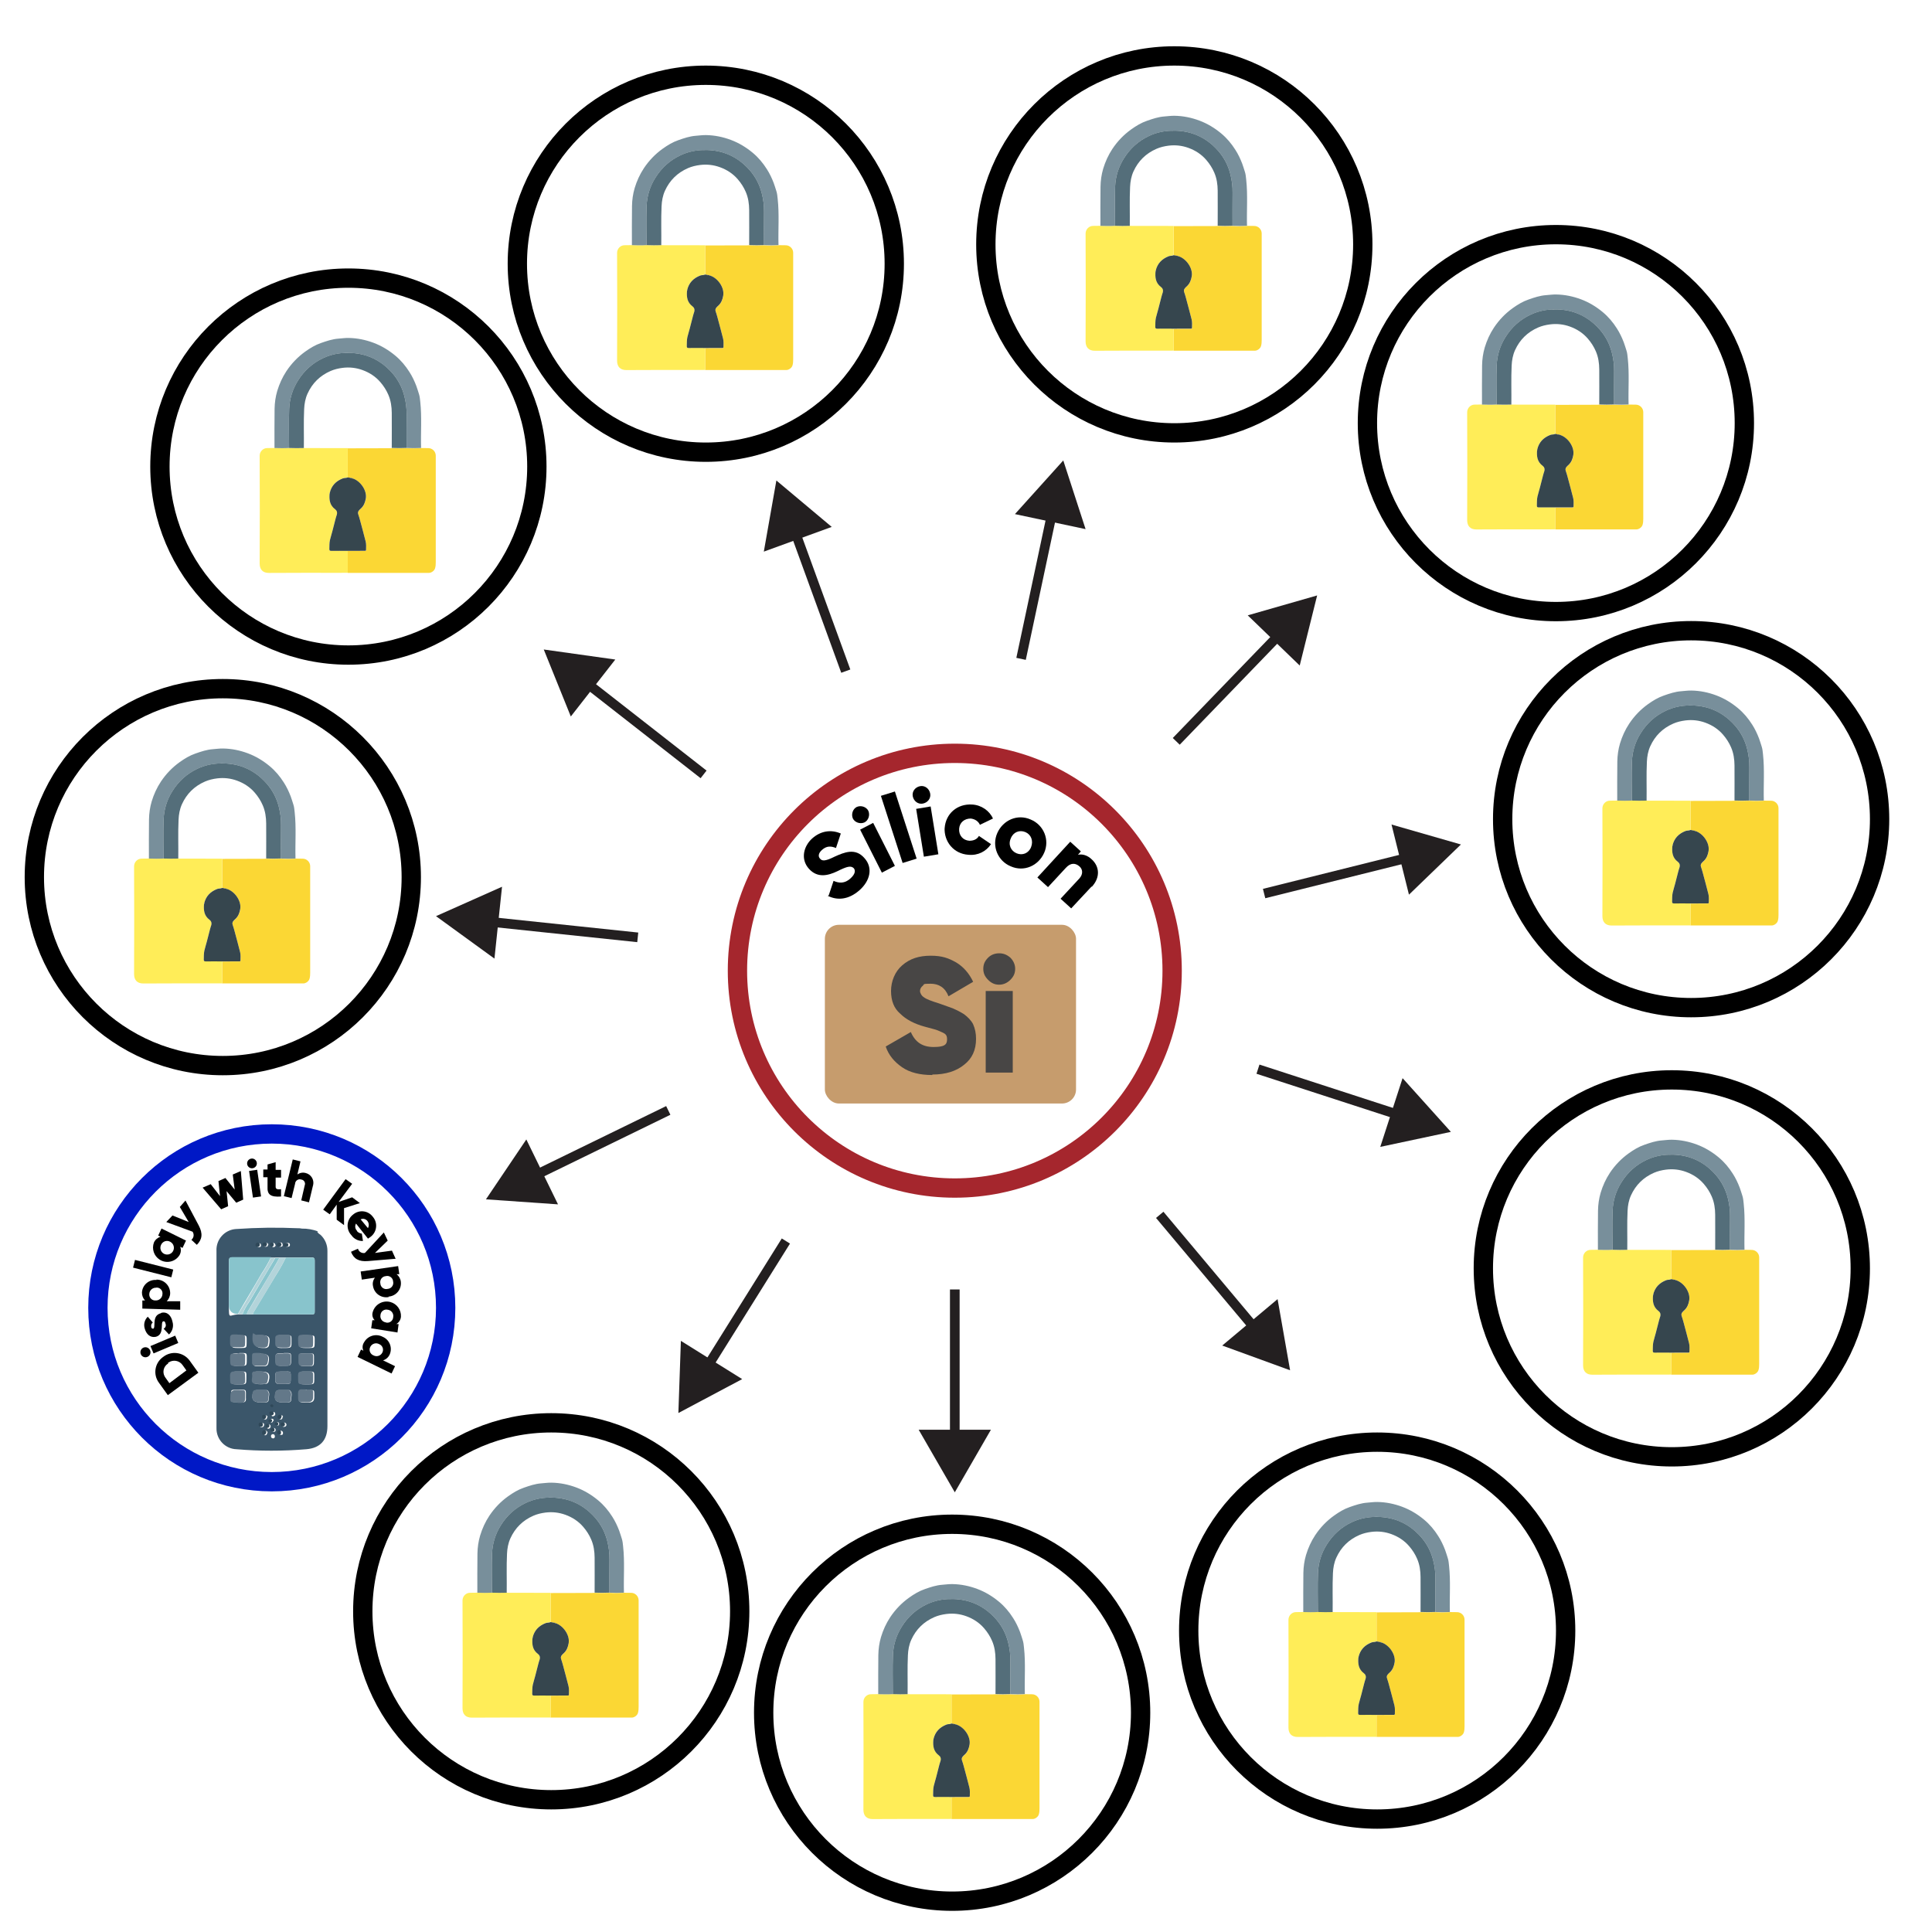 <?xml version="1.0" encoding="UTF-8"?><svg id="Layer_1" xmlns="http://www.w3.org/2000/svg" viewBox="0 0 400 400"><defs><style>.cls-1{stroke:#a5262d;}.cls-1,.cls-2,.cls-3{stroke-width:4px;}.cls-1,.cls-2,.cls-3,.cls-4{fill:none;stroke-miterlimit:10;}.cls-2{stroke:#000;}.cls-5{fill:#fff;}.cls-3{stroke:#0018c6;}.cls-6{fill:#8ac5cd;}.cls-7{fill:#546e7a;}.cls-8{fill:#ffed58;}.cls-9{fill:#c69c6d;}.cls-4{stroke:#231f20;stroke-width:2px;}.cls-10{fill:#36464e;}.cls-11{fill:#3b566a;}.cls-12{fill:#b2d3d9;}.cls-13{fill:#b3d4da;}.cls-14{fill:#788f9b;}.cls-15{fill:#484645;}.cls-16{fill:#637889;}.cls-17{fill:#88c4cc;}.cls-18{fill:#2f4859;}.cls-19{fill:#304959;}.cls-20{fill:#fbd734;}.cls-21{fill:#231f20;}</style></defs><circle class="cls-1" cx="197.68" cy="200.97" r="45"/><path d="m171.58,185.37l1-3c1.1.5,2.3.6,3.5-.5,1.1-1,1-1.7.7-2.1-.6-.6-1.4-.4-3.4.6-1.9.9-4.1,1.5-5.9-.5-1.8-2-1.1-4.7.7-6.3,1.7-1.5,3.8-1.9,5.9-1l-1,3c-1-.4-1.9-.5-2.9.4-.8.7-.8,1.4-.4,1.8.4.5,1,.6,3-.4,2-.9,4.3-1.9,6.2.3,1.8,2,1.2,4.7-1.1,6.7-2.2,1.9-4.5,2.1-6.5,1.1l.2-.1Z"/><path d="m176.58,169.47c-.4-.9,0-2,.8-2.4.9-.4,2,0,2.4.8.4.9,0,2-.8,2.4-.9.4-2,0-2.4-.8Zm1.5,2.3l2.7-1.4,4.5,8.9-2.7,1.4-4.5-8.9Z"/><path d="m182.38,164.77l2.9-.9,4.5,13.9-2.9.9-4.5-13.9Z"/><path d="m188.98,164.87c-.2-1,.5-1.9,1.5-2.1,1-.2,1.9.5,2.1,1.5.2,1-.5,1.9-1.5,2.1-1,.2-1.9-.5-2.1-1.5Zm.7,2.6l3-.5,1.6,9.9-3,.5-1.6-9.9Z"/><path d="m195.58,171.47c.2-3,2.6-5.1,5.7-4.9,1.9.1,3.6,1.3,4.3,2.9l-2.7,1.3c-.3-.7-1-1.2-1.9-1.3-1.3,0-2.3.8-2.4,2.1-.1,1.4.8,2.4,2.1,2.5.9,0,1.6-.3,2-1l2.5,1.7c-1,1.5-2.7,2.4-4.7,2.2-3-.2-5.1-2.7-4.9-5.7v.2Z"/><path d="m206.48,172.47c1.2-2.7,4.2-4,6.9-2.8,2.7,1.1,4,4.2,2.8,6.9-1.2,2.7-4.2,4-6.9,2.8-2.7-1.1-4-4.2-2.8-6.9Zm7,2.9c.5-1.3,0-2.6-1.2-3.1-1.2-.5-2.5,0-3,1.3-.6,1.3,0,2.6,1.2,3.1,1.2.5,2.5,0,3-1.3Z"/><path d="m225.98,183.57l-4.2,4.5-2.2-2,3.9-4.2c.8-.9.7-1.9,0-2.5-.8-.7-1.8-.8-2.8.3l-3.7,4-2.2-2,6.8-7.4,2.2,2-.6.7c.9-.2,2,.1,2.9,1,1.5,1.4,1.8,3.6,0,5.6h-.1Z"/><rect class="cls-9" x="170.78" y="191.47" width="52" height="37" rx="2.9" ry="2.9"/><path class="cls-15" d="m192.98,222.57c-2.5,0-4.6-.5-6.2-1.6s-2.8-2.5-3.4-4.3l5.2-3c.9,2.1,2.4,3.1,4.7,3.1s2.8-.5,2.8-1.6-.5-1.2-1.6-1.7c-.4-.2-1.4-.5-3-.9-2.2-.6-3.9-1.5-5.1-2.7-1.3-1.1-1.9-2.7-1.9-4.7s.8-4,2.3-5.3c1.6-1.4,3.5-2,5.9-2s3.7.5,5.3,1.4c1.5.9,2.7,2.3,3.5,4l-5.1,3c-.7-1.8-2-2.6-3.7-2.6s-1.3.1-1.6.4c-.4.3-.6.7-.6,1.1s.3,1,.8,1.3c.5.4,1.6.8,3.2,1.3,1.1.4,2,.7,2.8,1,.7.3,1.5.7,2.3,1.2.8.6,1.5,1.3,1.9,2.1.4.9.6,1.9.6,3,0,2.3-.8,4.1-2.5,5.4-1.6,1.3-3.8,2-6.5,2l-.1.1Z"/><path class="cls-15" d="m209.18,202.87c-.6.6-1.4,1-2.3,1s-1.6-.3-2.3-1-1-1.4-1-2.3.3-1.6,1-2.3c.6-.6,1.4-.9,2.3-.9s1.6.3,2.3.9c.6.6,1,1.4,1,2.3s-.3,1.6-1,2.3Zm-5.1,19.2v-16.9h5.6v16.9h-5.6Z"/><circle class="cls-3" cx="56.27" cy="270.77" r="36"/><path class="cls-11" d="m65.71,255.09c.17.23.39.42.64.56.94.86,1.46,2.09,1.44,3.36v36.24c0,2.88-1.44,4.56-4.4,4.8-4.79.4-9.61.4-14.4,0-2.36-.06-4.23-2.03-4.17-4.39,0-.06,0-.11,0-.17v-36.48c-.13-2.39,1.7-4.43,4.09-4.56.02,0,.05,0,.07,0,4.21-.29,8.43-.35,12.64-.16.3-.01.59.01.88.08,1.12-.02,2.23.17,3.28.56l-.08.16Zm-8.72,5.28h-8.88c-.56,0-.72.16-.72.72v9.2c0,3.04,0,1.92,1.92,1.84h15.28c.48,0,.56-.16.56-.56v-10.58c0-.4-.08-.64-.56-.64h-7.6v.02Zm1.68,23.6c-1.84,0-1.68,0-1.68,1.76,0,.56.24.8.8.8h1.28c1.04,0,1.12,0,1.12-1.04,0-1.76.16-1.52-1.52-1.52Zm-4.72,0h-.88c-.48,0-.8.16-.64.64.16.64-.56,1.68.64,1.92.61.08,1.23.08,1.84,0,.34.02.65-.22.72-.56.4-1.52,0-2-1.52-2h-.16Zm0-3.76c-1.76,0-1.52-.16-1.6,1.6v.24c0,.56.24.8.72.8h1.84c.32-.01.58-.25.64-.56.4-1.52,0-2-1.52-2h0l-.08-.08Zm4.8,0h-1.04c-.4,0-.64.16-.64.56,0,1.84-.16,2.08,1.68,2h.4c1.04,0,1.12-.16,1.12-1.12,0-1.68.16-1.52-1.52-1.52h0v.08Zm-.08,10.16h.8c.4,0,.8-.08.8-.56,0-.64.4-1.44-.32-2h-2.24c-.3-.02-.58.18-.64.48-.4,1.52,0,2.08,1.6,2.08h0Zm-4.64,0h.8c.48,0,.8-.16.8-.64,0-.64.4-1.44-.32-1.92h-2.24c-.27,0-.52.16-.64.4-.48,1.44,0,2.16,1.52,2.16h.08Zm0-13.92h-.72c-.56,0-.8.16-.8.8q0,1.84,1.84,1.84h.64c.37,0,.69-.27.72-.64.32-1.6,0-2-1.6-2h-.08Zm4.8,0h-1.04c-.4,0-.64.16-.64.64,0,1.84-.16,2.08,1.68,2h.4c1.04,0,1.12-.16,1.12-1.12,0-1.68.16-1.52-1.52-1.52h0Zm-9.44,13.92h.64c.72,0,.96-.24.88-.96,0-1.92.24-1.68-1.68-1.68h-.32c-1.04,0-1.12,0-1.04,1.04,0,1.44-.32,1.6,1.52,1.52v.08Zm14.08-2.64h-.64c-.64-.08-.88.16-.88.88,0,1.84-.32,1.76,1.76,1.76h.32q1.04,0,1.04-1.04c0-1.76.16-1.52-1.52-1.52h0l-.08-.08Zm0-3.76h-.8c-.56,0-.72.24-.72.8,0,1.92-.32,1.84,1.84,1.84h.24c.96,0,1.04-.08,1.04-1.04,0-1.76.16-1.6-1.52-1.6h-.08Zm-14,0h-.7c-.64,0-.88.16-.88.88,0,1.84-.32,1.76,1.76,1.76h.32c.96,0,1.04-.08,1.04-1.12,0-1.68.16-1.52-1.52-1.52h-.02Zm0-3.76h-.7c-.64,0-.88.16-.8.8,0,1.84-.16,1.84,1.76,1.76h.24c1.04,0,1.12,0,1.12-1.12,0-1.68.16-1.52-1.52-1.52l-.1.08Zm14.08-3.76h-.8c-.56,0-.72.24-.72.8,0,1.92-.16,1.84,1.84,1.84h.24c.96,0,1.04-.08,1.04-1.04,0-1.76.16-1.52-1.52-1.6h-.08Zm0,3.76c-1.76,0-1.52-.24-1.6,1.6v.16c0,.64.24.88.88.88h1.14c.96,0,1.04-.08,1.04-1.12,0-1.68.16-1.52-1.52-1.52h.06Zm-14.08-3.76h-.8c-.56,0-.72.24-.72.8,0,1.92-.16,1.84,1.84,1.84h.24c.96,0,1.04-.08,1.04-1.04,0-1.76.16-1.52-1.52-1.6h-.08Zm8.56-18.32c.32,0,.56-.08.48-.48s-.16-.4-.48-.4-.56.08-.48.48.16.4.48.4Zm2-.4c0-.32-.16-.4-.48-.4s-.56,0-.56.4.16.4.48.4.56-.08.56-.4Zm-4.64,38.96c.03-.23-.13-.45-.36-.48-.04,0-.08,0-.12,0-.32,0-.4.24-.4.48s.16.48.4.48c.24-.03.42-.24.4-.48h.08Zm-1.68-39.36c-.25,0-.48.16-.56.4,0,.26.19.47.45.48.01,0,.02,0,.03,0,.24,0,.4-.08.4-.32h0c0-.32-.08-.48-.4-.48l.08-.08Zm1.84.4c0-.32-.16-.4-.48-.4-.22-.04-.44.1-.48.32-.04.22.1.44.32.48.05.01.11.01.16,0,.32,0,.4-.16.4-.4h.08Zm-.16,35.68c0-.32-.24-.4-.48-.4-.21-.01-.39.14-.4.35,0,.02,0,.03,0,.05,0,.32.16.48.4.48s.4-.16.4-.48h.08Zm3.2-.08c0-.16-.08-.32-.4-.32s-.48.08-.48.4.16.48.4.48.4-.16.4-.56h.08Zm-.32,3.76c.24,0,.32-.16.32-.4.02-.24-.16-.45-.4-.48-.21-.02-.39.13-.41.33,0,.05,0,.1.01.15.08.32.16.4.56.4h-.08Zm-1.28-39.36c0-.32-.24-.4-.48-.4s-.4.16-.32.48.24.4.48.4c.24-.03.42-.24.4-.48h-.08Zm-.4,35.44c.21.01.39-.14.4-.35,0-.02,0-.03,0-.05,0-.32-.16-.48-.48-.4s-.4.16-.4.48c.03.24.24.42.48.4h0v-.08Zm-2.4,2.32c.24,0,.4-.08.48-.4s-.08-.48-.4-.48-.4.08-.48.4.08.48.4.48h0Zm4.56-.88c-.19,0-.35.17-.34.36,0,.04,0,.08.02.12,0,.24.16.4.48.32s.4-.24.4-.48c-.03-.24-.24-.42-.48-.4l-.08.08Zm-2.24,3.2c.21.01.39-.14.4-.35,0-.02,0-.03,0-.05,0-.32-.16-.48-.4-.48-.21-.01-.39.14-.4.35,0,.02,0,.03,0,.05,0,.32.16.46.4.46v.02Zm-.48-2.48c0-.24-.08-.4-.4-.4-.21-.01-.39.14-.4.35,0,.02,0,.03,0,.05,0,.24.08.48.32.48.23,0,.43-.17.48-.4h0v-.08Zm.64.32c-.21-.01-.39.14-.4.35,0,.02,0,.03,0,.05.03.24.24.42.48.4h0c.24,0,.32-.24.32-.4.01-.21-.14-.39-.35-.4-.02,0-.03,0-.05,0Zm0-1.52c.02-.2-.12-.37-.32-.4-.23,0-.43.17-.48.4,0,.16.08.4.32.4h0c.24,0,.32-.24.4-.4h.08Zm.8,1.04c.17-.01.31-.15.32-.32,0-.16,0-.32-.24-.4h-.08c-.24,0-.32.16-.4.32s0,.32.32.32l.08.08Z"/><path class="cls-17" d="m59.17,260.37h5.44c.48,0,.56.16.56.64v10.56c0,.4-.08.56-.56.56h-12.24c.02-.17.07-.33.16-.48,1.52-2.48,2.96-4.96,4.48-7.44.8-1.24,1.52-2.52,2.16-3.84Z"/><path class="cls-17" d="m49.31,272.05c-1.28,0-1.92-.61-1.92-1.84v-9.22c0-.56.16-.72.72-.72h8c-.56,1.16-1.2,2.29-1.92,3.36-1.6,2.8-3.28,5.52-4.88,8.32v.1Z"/><path class="cls-13" d="m59.17,260.37c-.64,1.32-1.36,2.6-2.16,3.84-1.44,2.48-2.96,4.96-4.48,7.44,0,.16-.16.32-.16.48h-1.28c.02-.17.07-.33.16-.48,1.28-2.08,2.56-4.24,3.76-6.32.96-1.68,2-3.2,2.88-4.96h1.28Z"/><path class="cls-6" d="m57.87,260.37c-.88,1.68-1.92,3.28-2.88,4.96-1.28,2.16-2.56,4.24-3.76,6.32,0,.16-.16.32-.16.48h-.88c.37-.94.85-1.82,1.44-2.64,1.76-3.04,3.6-6.08,5.36-9.04h.88v-.08Z"/><path class="cls-12" d="m56.99,260.37c-1.76,3.04-3.6,6-5.36,9.04-.59.82-1.07,1.7-1.44,2.64h-.88c1.68-2.72,3.28-5.52,4.88-8.32.72-1.07,1.36-2.2,1.92-3.36h.88Z"/><path class="cls-16" d="m58.67,283.97c1.76,0,1.52-.16,1.52,1.52,0,.96,0,1.04-1.12,1.04h-1.28c-.39.05-.75-.24-.8-.63,0-.06,0-.11,0-.17,0-1.84-.16-1.84,1.68-1.76Z"/><path class="cls-16" d="m53.87,283.97h0c1.52,0,1.92.48,1.52,2-.04.35-.36.6-.71.56,0,0,0,0,0,0-.61.04-1.23.04-1.84,0-1.2-.24-.48-1.28-.64-1.92-.08-.48.16-.72.64-.64h1.04Z"/><path class="cls-16" d="m53.87,280.19h0c1.52,0,1.92.48,1.52,2-.06.31-.32.55-.64.56h-1.84c-.48,0-.8-.24-.72-.8v-.24c0-1.76-.24-1.6,1.6-1.6l.08.08Z"/><path class="cls-16" d="m58.67,280.19c1.68,0,1.52-.16,1.52,1.52,0,.96-.16,1.12-1.12,1.12h-.4c-1.92,0-1.68-.16-1.68-2,0-.4.24-.56.64-.56h1.04v-.08Z"/><path class="cls-16" d="m58.59,290.37c-1.52,0-2-.56-1.6-2.08.06-.3.34-.5.64-.48h2.24c.72.56.32,1.36.32,2,0,.48-.4.56-.8.56h-.8Z"/><path class="cls-16" d="m53.87,290.37c-1.44,0-2-.8-1.52-2.16.05-.28.32-.46.6-.41.01,0,.03,0,.04,0h2.24c.72.56.32,1.28.32,1.92,0,.4-.32.64-.8.64h-.88Z"/><path class="cls-16" d="m53.87,276.37h0c1.6,0,1.92.4,1.6,2,0,.4-.32.56-.72.64h-.64q-1.84,0-1.84-1.84c0-1.84.24-.88.8-.8h.8Z"/><path class="cls-16" d="m58.67,276.37c1.68,0,1.52-.16,1.52,1.52,0,.96-.16,1.12-1.12,1.12h-.4c-1.92,0-1.68-.16-1.68-2,0-.4.24-.56.64-.64h1.04Z"/><path class="cls-16" d="m49.23,290.37c-1.84,0-1.52-.08-1.52-1.52q0-1.04,1.04-1.04h.32c1.92,0,1.68-.24,1.68,1.68,0,.72-.24.96-.88.96h-.64v-.08Z"/><path class="cls-16" d="m63.31,287.73c1.76,0,1.52-.16,1.52,1.52q0,1.04-1.04,1.04h-.32c-2.08,0-1.68,0-1.76-1.76,0-.64.24-.96.88-.88h.64l.08.08Z"/><path class="cls-16" d="m63.31,283.97c1.68,0,1.52-.16,1.52,1.6,0,.96-.08,1.04-1.04,1.04h-.24c-2.16,0-1.76.08-1.84-1.84,0-.56.16-.8.72-.8h.88Z"/><path class="cls-16" d="m49.23,283.97c1.68,0,1.44-.16,1.52,1.52,0,.96,0,1.12-1.04,1.12h-.32c-2.08,0-1.68,0-1.76-1.76,0-.64.24-.96.88-.88h.72Z"/><path class="cls-16" d="m49.23,280.19c1.68,0,1.52-.16,1.52,1.52,0,1.04,0,1.12-1.12,1.12h-.24c-1.92,0-1.68,0-1.76-1.76,0-.64.16-.88.8-.8h.72l.08-.08Z"/><path class="cls-16" d="m63.31,276.37c1.68,0,1.52-.16,1.52,1.6,0,.96-.08,1.04-1.04,1.04h-.24c-2,0-1.76.08-1.84-1.84,0-.56.16-.8.72-.8h.88Z"/><path class="cls-16" d="m63.31,280.19c1.68,0,1.52-.16,1.52,1.52,0,1.04-.08,1.12-1.04,1.12h-1.12c-.64,0-.88-.24-.88-.88v-.16c0-1.76-.24-1.6,1.6-1.6h-.08Z"/><path class="cls-16" d="m49.23,276.37c1.68,0,1.52-.16,1.52,1.52,0,.96-.08,1.04-1.04,1.04h-.24c-2,0-1.84.08-1.84-1.84,0-.56.16-.8.72-.8h.8l.08.08Z"/><path class="cls-18" d="m57.79,258.13c-.24,0-.48-.08-.48-.4,0-.26.19-.47.45-.48.01,0,.02,0,.03,0,.24,0,.48.08.48.4,0,.26-.19.47-.45.48-.01,0-.02,0-.03,0Z"/><path class="cls-18" d="m59.71,257.73c0,.32-.24.4-.56.4s-.48-.16-.48-.4.24-.4.56-.4.48.16.48.4Z"/><path class="cls-19" d="m55.07,296.61c.02.24-.16.45-.4.48-.21.02-.39-.13-.41-.33,0-.05,0-.1.01-.15,0-.24.08-.48.4-.48.23-.03.45.13.48.36,0,.04,0,.08,0,.12h-.08Z"/><path class="cls-18" d="m53.39,257.25c.32,0,.4.16.4.48.01.21-.14.39-.35.4-.02,0-.03,0-.05,0h0c-.32,0-.56-.16-.48-.48s.24-.4.56-.4h-.08Z"/><path class="cls-18" d="m55.23,257.65c0,.32-.16.48-.4.4-.22.04-.44-.1-.48-.32-.04-.22.1-.44.32-.48.05-.01.11-.01.16,0,.24,0,.48.08.48.4h-.08Z"/><path class="cls-18" d="m55.07,293.33c0,.32-.16.48-.4.48s-.4-.16-.4-.48.08-.4.4-.4.48.08.48.4h-.08Z"/><path class="cls-18" d="m58.27,293.25c0,.4-.16.56-.4.56s-.4-.16-.4-.48.24-.4.48-.4c.2-.02.37.12.4.32h-.08Z"/><path class="cls-18" d="m57.95,296.99c-.32,0-.56-.08-.56-.4s.16-.48.4-.48.4.16.4.48-.08.4-.32.4h.08Z"/><path class="cls-18" d="m56.67,257.65c.03.22-.11.42-.32.48-.24,0-.48-.08-.48-.4-.03-.22.11-.42.32-.48.32,0,.48.08.48.4Z"/><path class="cls-18" d="m56.27,293.09c-.24,0-.4-.08-.48-.4s.08-.48.4-.48.48.16.48.4c.01.21-.14.39-.35.4-.02,0-.03,0-.05,0v.08Z"/><path class="cls-18" d="m53.95,295.39c-.32,0-.4-.16-.4-.48s.16-.4.48-.4.4.16.4.48-.16.4-.48.4Z"/><path class="cls-18" d="m58.51,294.53c.32,0,.48.08.48.32s-.08.48-.4.48c-.22.03-.42-.11-.48-.32,0-.32.08-.48.32-.48h.08Z"/><path class="cls-18" d="m56.27,291.33c-.17-.01-.31-.15-.32-.32,0-.16.08-.24.32-.24.16-.01.31.11.32.27,0,.02,0,.03,0,.05,0,.16-.08.24-.32.24Z"/><path class="cls-19" d="m55.79,295.25c-.05.23-.25.39-.48.4-.24,0-.4-.16-.32-.48s.16-.4.4-.4.32.24.4.4v.08Z"/><path class="cls-19" d="m56.43,295.57c.21-.01.39.14.4.35,0,.02,0,.03,0,.05,0,.24,0,.4-.32.4s-.48-.08-.48-.32h0c0-.24.16-.32.4-.4v-.08Z"/><path class="cls-19" d="m56.35,294.13c-.02.21-.19.38-.4.4-.2.02-.37-.12-.4-.32h0c.03-.24.24-.42.48-.4.24,0,.32.16.32.4v-.08Z"/><path class="cls-18" d="m57.23,295.09c-.32,0-.4-.16-.32-.32s.16-.4.4-.32c.17.01.31.15.32.32v.08c-.01.17-.15.31-.32.32l-.08-.08Z"/><path d="m33.79,280.93c1.67-1.31,4.08-1.01,5.39.66.02.02.03.04.05.06l1.84,2.56-6.32,4.64-1.84-2.56c-1.25-1.67-.9-4.04.77-5.28.03-.03.07-.05.11-.08Zm1.04,1.36c-.95.55-1.27,1.77-.72,2.72.05.08.1.16.16.24l.8,1.12,3.52-2.64-.8-1.12c-.66-.94-1.96-1.17-2.9-.51-.05.03-.1.07-.14.11l.08.08Z"/><path d="m30.51,280.93c-.53.22-1.14-.03-1.36-.56-.22-.53.03-1.14.56-1.36.53-.22,1.14.03,1.36.56h0c.23.52-.01,1.12-.53,1.35,0,0-.02,0-.03.01Zm1.28-.72l-.64-1.52,5.12-2.16.64,1.52-5.12,2.16Z"/><path d="m33.39,271.81c1.28-.32,2.08.64,2.32,1.84.29.95,0,1.97-.72,2.64l-1.12-1.2c.39-.18.57-.64.4-1.04-.08-.4-.24-.56-.48-.48-.64.16.32,2.72-1.52,3.2-1.2.24-2-.56-2.32-1.76-.25-.86,0-1.78.64-2.4l1.04,1.2c-.27.21-.39.55-.32.88-.01.21.14.39.35.4.02,0,.03,0,.05,0,.64-.16-.4-2.72,1.6-3.2l.08-.08Z"/><path d="m32.35,264.93c1.55-.04,2.83,1.17,2.88,2.72,0,.03,0,.05,0,.08,0,.63-.26,1.24-.72,1.68h2.8v1.76l-7.84-.24v-1.68h.56c-.43-.45-.66-1.06-.64-1.68.1-1.52,1.42-2.67,2.94-2.57.03,0,.07,0,.1,0l-.08-.08Zm0,1.68c-.75-.05-1.39.51-1.44,1.26,0,0,0,.01,0,.02-.07.68.43,1.29,1.11,1.35.06,0,.11,0,.17,0,.75.05,1.39-.51,1.44-1.26,0,0,0-.01,0-.02.1-.65-.34-1.27-1-1.37-.09-.01-.19-.02-.28-.01v.02Z"/><path d="m27.55,262.45l.4-1.6,7.92,2-.4,1.6-7.92-2Z"/><path d="m33.47,254.37l5.04,2.48-.72,1.52-.48-.24c.22.58.16,1.23-.16,1.76-.88,1.38-2.72,1.79-4.1.9-1.18-.75-1.67-2.23-1.18-3.54.26-.58.76-1.01,1.36-1.2l-.48-.24.72-1.52v.08Zm1.76,2.72c-.64-.36-1.46-.13-1.82.52,0,.01-.02.03-.02.04-.38.67-.15,1.53.52,1.91.67.38,1.53.15,1.91-.52.38-.67.15-1.53-.52-1.91-.02-.01-.05-.03-.07-.04Z"/><path d="m38.43,248.61l2.72,5.12c.88,1.68.72,2.88-.4,4l-1.12-1.04c.5-.41.61-1.14.24-1.68l-5.44-2,1.28-1.36,3.36,1.36-1.84-3.12,1.2-1.36v.08Z"/><path d="m49.87,242.53l.48,5.84-1.44.64-2-2.4.32,3.12-1.44.64-3.84-4.48,1.68-.72,1.92,2.48-.32-3.12,1.44-.64,1.92,2.4-.4-3.12,1.68-.72v.08Z"/><path d="m51.17,240.99c-.07-.55.33-1.05.88-1.12.55-.07,1.05.33,1.12.88.07.55-.33,1.05-.88,1.12,0,0,0,0,0,0-.54.07-1.04-.31-1.12-.85,0-.01,0-.02,0-.03Zm.4,1.44l1.68-.24.8,5.52-1.68.24-.8-5.52Z"/><path d="m57.07,243.73v2c0,.48.4.56,1.12.48v1.52c-2.24.16-2.88-.48-2.8-2v-2h-.88v-1.6h.88v-1.04l1.68-.48v1.6h1.12v1.6h-1.2l.08-.08Z"/><path d="m64.77,245.57l-.8,3.36-1.6-.4.72-3.12c.18-.46-.05-.97-.51-1.15-.07-.03-.14-.04-.21-.05-.51-.17-1.06.11-1.23.62-.03.08-.04.17-.05.26l-.72,2.96-1.6-.4,1.84-7.6,1.6.4-.64,2.72c.48-.36,1.1-.47,1.68-.32,1.13.26,1.84,1.38,1.58,2.51-.02.07-.04.14-.06.21Z"/><path d="m69.71,252.45v-3.04l-1.44,2-1.36-.96,4.64-6.32,1.36.96-2.8,3.76,2.8-.96,1.6,1.2-3.28,1.04v3.52l-1.52-1.12v-.08Z"/><path d="m73.87,254.85c.26.32.63.52,1.04.56l.24,1.52c-.95.04-1.86-.41-2.4-1.2-1.09-1.15-1.04-2.97.11-4.06.07-.06.14-.12.21-.18,1.17-1.03,2.95-.92,3.97.25.07.07.13.15.19.23,1,1.21.82,3.01-.39,4.01-.03.02-.06.05-.09.07-.16.16-.4.24-.56.4l-2.48-3.12c-.29.5-.19,1.13.24,1.52h-.08Zm2.24-.48c.32-.46.32-1.06,0-1.52-.32-.47-.93-.64-1.44-.4l1.52,1.84-.08.08Z"/><path d="m81.95,260.61l-5.76.48c-1.92.16-2.96-.48-3.52-1.92l1.44-.64c.17.63.8,1.01,1.44.88l3.92-4.24.8,1.68-2.64,2.56,3.52-.48.72,1.6.08.08Z"/><path d="m80.51,268.53c-1.49.31-2.95-.65-3.26-2.14,0-.03-.01-.06-.02-.1-.14-.62,0-1.26.4-1.76l-2.72.4-.24-1.68,7.76-1.12.24,1.68h-.56c.5.39.82.97.88,1.6.16,1.52-.94,2.87-2.46,3.03-.03,0-.07,0-.1,0l.08.08Zm-.24-1.68c.69-.05,1.2-.65,1.15-1.34,0-.06-.01-.12-.03-.18-.03-.67-.6-1.19-1.27-1.16-.08,0-.17.02-.25.04-.69.05-1.2.65-1.15,1.34,0,.06.01.12.03.18.03.67.6,1.19,1.27,1.16.08,0,.17-.02.25-.04h0Z"/><path d="m82.37,275.89l-5.52-.88.24-1.68h.48c-.44-.44-.59-1.09-.4-1.68.44-1.58,2.08-2.51,3.66-2.08,1.35.37,2.26,1.64,2.18,3.04-.05.63-.41,1.2-.96,1.52h.48c0,.08-.24,1.76-.24,1.76h.08Zm-2.48-2.08c.65.17,1.31-.22,1.48-.87.02-.08.03-.16.04-.25.13-.7-.34-1.38-1.04-1.51-.03,0-.05,0-.08-.01-.65-.17-1.31.22-1.48.87-.02.08-.03.16-.04.25-.12.71.36,1.37,1.07,1.49.01,0,.02,0,.04,0l.02.02Z"/><path d="m81.07,284.37l-7.04-3.44.72-1.52.48.24c-.26-.57-.2-1.24.16-1.76.76-1.35,2.47-1.85,3.84-1.12,1.4.59,2.06,2.21,1.47,3.62,0,.02-.02.04-.03.06-.26.58-.76,1.01-1.36,1.2l2.48,1.2-.72,1.52Zm-3.76-3.76c.64.36,1.46.13,1.82-.52,0-.01.02-.03.02-.04.33-.61.1-1.37-.51-1.7-.04-.02-.08-.04-.13-.06-.64-.36-1.46-.13-1.82.52,0,.01-.02.03-.02.04-.33.61-.1,1.37.51,1.7.04.02.08.04.13.06h0Z"/><line class="cls-4" x1="197.68" y1="266.97" x2="197.68" y2="298.2"/><polygon class="cls-21" points="190.2 296.01 197.68 308.97 205.16 296.01 190.2 296.01"/><line class="cls-5" x1="162.71" y1="256.94" x2="140.45" y2="292.55"/><line class="cls-4" x1="162.71" y1="256.94" x2="146.15" y2="283.43"/><polygon class="cls-21" points="140.97 277.61 140.45 292.55 153.66 285.53 140.97 277.61"/><line class="cls-5" x1="138.36" y1="229.9" x2="100.61" y2="248.31"/><line class="cls-4" x1="138.36" y1="229.9" x2="110.29" y2="243.59"/><polygon class="cls-21" points="108.97 235.91 100.61 248.31 115.53 249.35 108.97 235.91"/><line class="cls-5" x1="132.04" y1="194.07" x2="90.27" y2="189.68"/><line class="cls-4" x1="132.04" y1="194.07" x2="100.98" y2="190.8"/><polygon class="cls-21" points="103.94 183.59 90.27 189.68 102.37 198.47 103.94 183.59"/><line class="cls-5" x1="145.67" y1="160.33" x2="112.58" y2="134.47"/><line class="cls-4" x1="145.67" y1="160.33" x2="121.06" y2="141.1"/><polygon class="cls-21" points="127.39 136.55 112.58 134.47 118.18 148.34 127.39 136.55"/><line class="cls-5" x1="175.11" y1="138.95" x2="160.74" y2="99.48"/><line class="cls-4" x1="175.11" y1="138.95" x2="164.42" y2="109.59"/><polygon class="cls-21" points="172.2 109.09 160.74 99.48 158.14 114.21 172.2 109.09"/><line class="cls-5" x1="211.4" y1="136.41" x2="220.14" y2="95.33"/><line class="cls-4" x1="211.4" y1="136.41" x2="217.9" y2="105.85"/><polygon class="cls-21" points="224.76 109.55 220.14 95.33 210.13 106.44 224.76 109.55"/><line class="cls-5" x1="243.53" y1="153.49" x2="272.7" y2="123.28"/><line class="cls-4" x1="243.53" y1="153.49" x2="265.23" y2="131.02"/><polygon class="cls-21" points="269.09 137.79 272.7 123.28 258.33 127.4 269.09 137.79"/><line class="cls-5" x1="261.72" y1="185" x2="302.47" y2="174.84"/><line class="cls-4" x1="261.72" y1="185" x2="292.03" y2="177.44"/><polygon class="cls-21" points="291.71 185.23 302.47 174.84 288.1 170.71 291.71 185.23"/><line class="cls-5" x1="260.45" y1="221.36" x2="300.39" y2="234.34"/><line class="cls-4" x1="260.45" y1="221.36" x2="290.16" y2="231.01"/><polygon class="cls-21" points="285.77 237.45 300.39 234.34 290.39 223.22 285.77 237.45"/><line class="cls-5" x1="240.11" y1="251.52" x2="267.1" y2="283.7"/><line class="cls-4" x1="240.11" y1="251.52" x2="260.18" y2="275.45"/><polygon class="cls-21" points="253.05 278.58 267.1 283.7 264.51 268.97 253.05 278.58"/><path class="cls-20" d="m61.18,177.76c.5,0,.99.02,1.49.02.84,0,1.54.69,1.55,1.54,0,.78,0,1.56,0,2.33,0,6.58,0,13.16,0,19.75,0,.43-.02.86-.15,1.28-.15.49-.75.93-1.27.93-5.57,0-11.15,0-16.72,0-.03,0-.05,0-.08,0,0-1.51,0-3.03,0-4.54,1.16,0,2.32,0,3.48-.01.15,0,.32.04.32-.21,0-.57.05-1.16-.08-1.71-.36-1.48-.79-2.95-1.17-4.43-.1-.4-.22-.79-.36-1.18-.22-.61.19-.92.56-1.25.6-.55.85-1.24.99-2.03.3-1.66-1.1-3.65-2.68-4.16-.05-.09-.12-.13-.22-.08-.08-.02-.16-.04-.24-.05-.04-.05-.08-.07-.14-.03-.15-.02-.31-.04-.46-.07,0-2.01,0-4.03,0-6.04,2.86,0,5.71,0,8.57-.02.18,0,.36-.01.53-.02,1.02.03,2.04.05,3.07,0,1,.06,2,.04,3.01,0Z"/><path class="cls-8" d="m46,199.05c0,1.51,0,3.03,0,4.54-.57,0-1.15.01-1.72.01-4.86,0-9.72-.02-14.58.02-1.28.01-1.94-.69-1.94-1.94.04-7.44.03-14.88,0-22.32,0-.89.72-1.6,1.57-1.59.5,0,.99-.01,1.49-.02,1,.03,2,.05,3-.01,1.02.06,2.04.03,3.06.01.17,0,.33.02.5.02,2.87,0,5.74,0,8.61.01,0,2.01,0,4.03,0,6.04-.32.15-.68.08-1.02.21-1.42.55-2.36,1.51-2.7,3.02-.06.03-.11.07-.03.14-.11,1.25.02,2.39,1.14,3.22.35.26.49.65.35,1.14-.09.3-.2.59-.27.9-.2.84-.42,1.66-.64,2.49-.16.61-.35,1.22-.5,1.83-.15.61-.11,1.23-.13,1.85-.01.31.07.42.4.41,1.14-.02,2.27,0,3.41,0Z"/><path class="cls-14" d="m33.83,177.75c-1,.06-2,.04-3,.01,0-2.7-.02-5.41.02-8.11.02-1.25.19-2.49.55-3.71.44-1.46,1.06-2.83,1.9-4.1,1.05-1.58,2.35-2.94,3.9-4.05,1.02-.73,2.09-1.38,3.27-1.78,1.17-.41,2.35-.81,3.61-.9.71-.05,1.41-.16,2.12-.14,1.77.03,3.47.38,5.13,1,1.65.62,3.14,1.52,4.5,2.65,1.17.97,2.13,2.12,2.94,3.4.58.9,1.03,1.86,1.42,2.87.21.55.36,1.12.55,1.68.17.51.21,1.06.27,1.6.35,3.19.08,6.39.17,9.58-1,.04-2,.05-3,0,0-2.28-.02-4.57.01-6.85.02-1.31-.15-2.6-.47-3.87-.45-1.78-1.28-3.39-2.48-4.76-1.47-1.68-3.26-2.95-5.42-3.64-1.53-.49-3.08-.64-4.69-.54-1.49.09-2.89.44-4.22,1.06-2.21,1.03-3.95,2.61-5.24,4.69-1.11,1.79-1.72,3.76-1.8,5.84-.1,2.69-.02,5.38-.02,8.08Z"/><path class="cls-7" d="m55.11,177.76c0-2.42.02-4.85,0-7.27-.01-1.29-.19-2.56-.71-3.76-.41-.95-.96-1.81-1.64-2.6-1.01-1.18-2.27-1.99-3.7-2.51-1.32-.48-2.7-.64-4.13-.46-.87.11-1.71.31-2.49.65-2.18.95-3.78,2.51-4.77,4.69-.46,1.02-.65,2.09-.7,3.2-.13,2.69-.02,5.38-.06,8.06-1.02.02-2.04.04-3.06-.01,0-2.69-.08-5.39.02-8.08.08-2.08.68-4.05,1.8-5.84,1.29-2.08,3.03-3.66,5.24-4.69,1.33-.62,2.73-.97,4.22-1.06,1.61-.09,3.16.06,4.69.54,2.16.69,3.94,1.95,5.42,3.64,1.2,1.38,2.03,2.98,2.48,4.76.32,1.27.49,2.55.47,3.87-.03,2.28-.01,4.57-.01,6.85-1.02.05-2.04.04-3.07,0Z"/><path class="cls-10" d="m46,199.05c-1.14,0-2.27-.02-3.41,0-.33,0-.41-.1-.4-.41.02-.62-.01-1.25.13-1.85.15-.62.34-1.22.5-1.83.22-.83.44-1.66.64-2.49.07-.31.18-.6.27-.9.14-.49,0-.88-.35-1.14-1.12-.83-1.25-1.97-1.14-3.22.06-.03.06-.08.03-.14.34-1.51,1.28-2.47,2.7-3.02.34-.13.7-.05,1.02-.21.15.02.31.04.46.07.03.08.07.12.14.03.08.02.16.04.24.05.04.11.14.08.22.08,1.58.51,2.98,2.5,2.68,4.16-.14.79-.4,1.48-.99,2.03-.36.33-.78.65-.56,1.25.14.39.25.78.36,1.18.38,1.48.81,2.94,1.17,4.43.13.55.09,1.14.08,1.71,0,.25-.17.21-.32.21-1.16,0-2.32,0-3.48.01Z"/><path class="cls-7" d="m47.07,184.07c-.09,0-.18.03-.22-.08.1-.05.17,0,.22.08Z"/><path class="cls-7" d="m46.6,183.94c-.07.09-.11.05-.14-.03.06-.03.1-.02.14.03Z"/><path class="cls-14" d="m42.28,187.06c.03.06.03.1-.03.14-.08-.07-.03-.1.03-.14Z"/><circle class="cls-2" cx="46.13" cy="181.6" r="39.02"/><path class="cls-20" d="m161.18,50.76c.5,0,.99.02,1.49.02.84,0,1.54.69,1.55,1.54,0,.78,0,1.56,0,2.33,0,6.58,0,13.16,0,19.75,0,.43-.02.86-.15,1.28-.15.49-.75.93-1.27.93-5.57,0-11.15,0-16.72,0-.03,0-.05,0-.08,0,0-1.51,0-3.03,0-4.54,1.16,0,2.32,0,3.48-.01.15,0,.32.04.32-.21,0-.57.05-1.16-.08-1.71-.36-1.48-.79-2.95-1.17-4.43-.1-.4-.22-.79-.36-1.18-.22-.61.19-.92.56-1.25.6-.55.85-1.24.99-2.03.3-1.66-1.1-3.65-2.68-4.16-.05-.09-.12-.13-.22-.08-.08-.02-.16-.04-.24-.05-.04-.05-.08-.07-.14-.03-.15-.02-.31-.04-.46-.07,0-2.01,0-4.03,0-6.04,2.86,0,5.71,0,8.57-.02.18,0,.36-.01.53-.02,1.02.03,2.04.05,3.07,0,1,.06,2,.04,3.01,0Z"/><path class="cls-8" d="m146,72.05c0,1.51,0,3.03,0,4.54-.57,0-1.15.01-1.72.01-4.86,0-9.72-.02-14.58.02-1.28.01-1.94-.69-1.94-1.94.04-7.44.03-14.88,0-22.32,0-.89.72-1.6,1.57-1.59.5,0,.99-.01,1.49-.02,1,.03,2,.05,3-.01,1.02.06,2.04.03,3.06.01.17,0,.33.02.5.02,2.87,0,5.74,0,8.61.01,0,2.01,0,4.03,0,6.04-.32.15-.68.08-1.02.21-1.42.55-2.36,1.51-2.7,3.02-.06.03-.11.07-.03.14-.11,1.25.02,2.39,1.14,3.22.35.26.49.65.35,1.14-.09.3-.2.59-.27.9-.2.84-.42,1.66-.64,2.49-.16.61-.35,1.22-.5,1.83-.15.61-.11,1.23-.13,1.85-.01.31.07.42.4.41,1.14-.02,2.27,0,3.41,0Z"/><path class="cls-14" d="m133.83,50.75c-1,.06-2,.04-3,.01,0-2.7-.02-5.41.02-8.11.02-1.25.19-2.49.55-3.71.44-1.46,1.06-2.83,1.9-4.1,1.05-1.58,2.35-2.94,3.9-4.05,1.02-.73,2.09-1.38,3.27-1.78,1.17-.41,2.35-.81,3.61-.9.71-.05,1.41-.16,2.12-.14,1.77.03,3.47.38,5.13,1,1.65.62,3.14,1.52,4.5,2.65,1.17.97,2.13,2.12,2.94,3.4.58.9,1.03,1.86,1.42,2.87.21.55.36,1.12.55,1.68.17.51.21,1.06.27,1.6.35,3.19.08,6.39.17,9.58-1,.04-2,.05-3,0,0-2.28-.02-4.57.01-6.85.02-1.31-.15-2.6-.47-3.87-.45-1.78-1.28-3.39-2.48-4.76-1.47-1.68-3.26-2.95-5.42-3.64-1.53-.49-3.08-.64-4.69-.54-1.49.09-2.89.44-4.22,1.06-2.21,1.03-3.95,2.61-5.24,4.69-1.11,1.79-1.72,3.76-1.8,5.84-.1,2.69-.02,5.38-.02,8.08Z"/><path class="cls-7" d="m155.11,50.76c0-2.42.02-4.85,0-7.27-.01-1.29-.19-2.56-.71-3.76-.41-.95-.96-1.81-1.64-2.6-1.01-1.18-2.27-1.99-3.7-2.51-1.32-.48-2.7-.64-4.13-.46-.87.11-1.71.31-2.49.65-2.18.95-3.78,2.51-4.77,4.69-.46,1.02-.65,2.09-.7,3.2-.13,2.69-.02,5.38-.06,8.06-1.02.02-2.04.04-3.06-.01,0-2.69-.08-5.39.02-8.08.08-2.08.68-4.05,1.8-5.84,1.29-2.08,3.03-3.66,5.24-4.69,1.33-.62,2.73-.97,4.22-1.06,1.61-.09,3.16.06,4.69.54,2.16.69,3.94,1.95,5.42,3.64,1.2,1.38,2.03,2.98,2.48,4.76.32,1.27.49,2.55.47,3.87-.03,2.28-.01,4.57-.01,6.85-1.02.05-2.04.04-3.07,0Z"/><path class="cls-10" d="m146,72.05c-1.14,0-2.27-.02-3.41,0-.33,0-.41-.1-.4-.41.02-.62-.01-1.25.13-1.85.15-.62.34-1.22.5-1.83.22-.83.44-1.66.64-2.49.07-.31.18-.6.27-.9.14-.49,0-.88-.35-1.14-1.12-.83-1.25-1.97-1.14-3.22.06-.03.06-.08.03-.14.34-1.51,1.28-2.47,2.7-3.02.34-.13.7-.05,1.02-.21.15.02.31.04.46.07.03.08.07.12.14.03.08.02.16.04.24.05.04.11.14.08.22.08,1.58.51,2.98,2.5,2.68,4.16-.14.79-.4,1.48-.99,2.03-.36.33-.78.65-.56,1.25.14.39.25.78.36,1.18.38,1.48.81,2.94,1.17,4.43.13.55.09,1.14.08,1.71,0,.25-.17.21-.32.21-1.16,0-2.32,0-3.48.01Z"/><path class="cls-7" d="m147.07,57.07c-.09,0-.18.03-.22-.08.1-.05.17,0,.22.08Z"/><path class="cls-7" d="m146.6,56.94c-.07.09-.11.05-.14-.03.06-.03.1-.02.14.03Z"/><path class="cls-14" d="m142.28,60.06c.03.06.03.1-.03.14-.08-.07-.03-.1.03-.14Z"/><circle class="cls-2" cx="146.13" cy="54.6" r="39.02"/><path class="cls-20" d="m87.18,92.76c.5,0,.99.02,1.49.02.84,0,1.54.69,1.55,1.54,0,.78,0,1.56,0,2.33,0,6.58,0,13.16,0,19.75,0,.43-.02.86-.15,1.28-.15.49-.75.93-1.27.93-5.57,0-11.15,0-16.72,0-.03,0-.05,0-.08,0,0-1.51,0-3.03,0-4.54,1.16,0,2.32,0,3.48-.01.15,0,.32.04.32-.21,0-.57.05-1.16-.08-1.71-.36-1.48-.79-2.95-1.17-4.43-.1-.4-.22-.79-.36-1.18-.22-.61.19-.92.56-1.25.6-.55.85-1.24.99-2.03.3-1.66-1.1-3.65-2.68-4.16-.05-.09-.12-.13-.22-.08-.08-.02-.16-.04-.24-.05-.04-.05-.08-.07-.14-.03-.15-.02-.31-.04-.46-.07,0-2.01,0-4.03,0-6.04,2.86,0,5.71,0,8.57-.02.18,0,.36-.01.53-.02,1.02.03,2.04.05,3.07,0,1,.06,2,.04,3.01,0Z"/><path class="cls-8" d="m72,114.05c0,1.51,0,3.03,0,4.54-.57,0-1.15.01-1.72.01-4.86,0-9.72-.02-14.58.02-1.28.01-1.94-.69-1.94-1.94.04-7.44.03-14.88,0-22.32,0-.89.72-1.6,1.57-1.59.5,0,.99-.01,1.49-.02,1,.03,2,.05,3-.01,1.02.06,2.04.03,3.06.01.17,0,.33.02.5.02,2.87,0,5.74,0,8.61.01,0,2.01,0,4.03,0,6.04-.32.15-.68.08-1.02.21-1.42.55-2.36,1.51-2.7,3.02-.06.03-.11.07-.03.14-.11,1.25.02,2.39,1.14,3.22.35.26.49.65.35,1.14-.09.3-.2.59-.27.9-.2.84-.42,1.66-.64,2.49-.16.61-.35,1.22-.5,1.83-.15.61-.11,1.23-.13,1.85-.01.31.07.42.4.41,1.14-.02,2.27,0,3.41,0Z"/><path class="cls-14" d="m59.83,92.75c-1,.06-2,.04-3,.01,0-2.7-.02-5.41.02-8.11.02-1.25.19-2.49.55-3.71.44-1.46,1.06-2.83,1.9-4.1,1.05-1.58,2.35-2.94,3.9-4.05,1.02-.73,2.09-1.38,3.27-1.78,1.17-.41,2.35-.81,3.61-.9.71-.05,1.41-.16,2.12-.14,1.77.03,3.47.38,5.13,1,1.65.62,3.14,1.52,4.5,2.65,1.17.97,2.13,2.12,2.94,3.4.58.9,1.03,1.86,1.42,2.87.21.55.36,1.12.55,1.68.17.51.21,1.06.27,1.6.35,3.19.08,6.39.17,9.58-1,.04-2,.05-3,0,0-2.28-.02-4.57.01-6.85.02-1.31-.15-2.6-.47-3.87-.45-1.78-1.28-3.39-2.48-4.76-1.47-1.68-3.26-2.95-5.42-3.64-1.53-.49-3.08-.64-4.69-.54-1.49.09-2.89.44-4.22,1.06-2.21,1.03-3.95,2.61-5.24,4.69-1.11,1.79-1.72,3.76-1.8,5.84-.1,2.69-.02,5.38-.02,8.08Z"/><path class="cls-7" d="m81.11,92.76c0-2.42.02-4.85,0-7.27-.01-1.29-.19-2.56-.71-3.76-.41-.95-.96-1.81-1.64-2.6-1.01-1.18-2.27-1.99-3.7-2.51-1.32-.48-2.7-.64-4.13-.46-.87.11-1.71.31-2.49.65-2.18.95-3.78,2.51-4.77,4.69-.46,1.02-.65,2.09-.7,3.2-.13,2.69-.02,5.38-.06,8.06-1.02.02-2.04.04-3.06-.01,0-2.69-.08-5.39.02-8.08.08-2.08.68-4.05,1.8-5.84,1.29-2.08,3.03-3.66,5.24-4.69,1.33-.62,2.73-.97,4.22-1.06,1.61-.09,3.16.06,4.69.54,2.16.69,3.94,1.95,5.42,3.64,1.2,1.38,2.03,2.98,2.48,4.76.32,1.27.49,2.55.47,3.87-.03,2.28-.01,4.57-.01,6.85-1.02.05-2.04.04-3.07,0Z"/><path class="cls-10" d="m72,114.05c-1.14,0-2.27-.02-3.41,0-.33,0-.41-.1-.4-.41.02-.62-.01-1.25.13-1.85.15-.62.34-1.22.5-1.83.22-.83.44-1.66.64-2.49.07-.31.18-.6.27-.9.14-.49,0-.88-.35-1.14-1.12-.83-1.25-1.97-1.14-3.22.06-.03.06-.08.03-.14.34-1.51,1.28-2.47,2.7-3.02.34-.13.7-.05,1.02-.21.15.02.31.04.46.07.03.08.07.12.14.03.08.02.16.04.24.05.04.11.14.08.22.08,1.58.51,2.98,2.5,2.68,4.16-.14.79-.4,1.48-.99,2.03-.36.33-.78.65-.56,1.25.14.39.25.78.36,1.18.38,1.48.81,2.94,1.17,4.43.13.55.09,1.14.08,1.71,0,.25-.17.21-.32.21-1.16,0-2.32,0-3.48.01Z"/><path class="cls-7" d="m73.07,99.07c-.09,0-.18.03-.22-.08.1-.05.17,0,.22.08Z"/><path class="cls-7" d="m72.6,98.94c-.07.09-.11.05-.14-.03.06-.03.1-.02.14.03Z"/><path class="cls-14" d="m68.28,102.06c.03.06.03.1-.03.14-.08-.07-.03-.1.03-.14Z"/><circle class="cls-2" cx="72.13" cy="96.6" r="39.02"/><path class="cls-20" d="m258.18,46.76c.5,0,.99.02,1.49.02.84,0,1.54.69,1.55,1.54,0,.78,0,1.56,0,2.33,0,6.58,0,13.16,0,19.75,0,.43-.02.86-.15,1.28-.15.49-.75.93-1.27.93-5.57,0-11.15,0-16.72,0-.03,0-.05,0-.08,0,0-1.51,0-3.03,0-4.54,1.16,0,2.32,0,3.48-.01.15,0,.32.04.32-.21,0-.57.05-1.16-.08-1.71-.36-1.48-.79-2.95-1.17-4.43-.1-.4-.22-.79-.36-1.18-.22-.61.19-.92.56-1.25.6-.55.85-1.24.99-2.03.3-1.66-1.1-3.65-2.68-4.16-.05-.09-.12-.13-.22-.08-.08-.02-.16-.04-.24-.05-.04-.05-.08-.07-.14-.03-.15-.02-.31-.04-.46-.07,0-2.01,0-4.03,0-6.04,2.86,0,5.71,0,8.57-.02.18,0,.36-.01.53-.02,1.02.03,2.04.05,3.07,0,1,.06,2,.04,3.01,0Z"/><path class="cls-8" d="m243,68.05c0,1.51,0,3.03,0,4.54-.57,0-1.15.01-1.72.01-4.86,0-9.72-.02-14.58.02-1.28.01-1.94-.69-1.94-1.94.04-7.44.03-14.88,0-22.32,0-.89.72-1.6,1.57-1.59.5,0,.99-.01,1.49-.02,1,.03,2,.05,3-.01,1.02.06,2.04.03,3.06.01.17,0,.33.02.5.02,2.87,0,5.74,0,8.61.01,0,2.01,0,4.03,0,6.04-.32.15-.68.08-1.02.21-1.42.55-2.36,1.51-2.7,3.02-.06.03-.11.07-.03.14-.11,1.25.02,2.39,1.14,3.22.35.26.49.65.35,1.14-.09.3-.2.59-.27.9-.2.84-.42,1.66-.64,2.49-.16.61-.35,1.22-.5,1.83-.15.61-.11,1.23-.13,1.85-.01.31.07.42.4.41,1.14-.02,2.27,0,3.41,0Z"/><path class="cls-14" d="m230.83,46.75c-1,.06-2,.04-3,.01,0-2.7-.02-5.41.02-8.11.02-1.25.19-2.49.55-3.71.44-1.46,1.06-2.83,1.9-4.1,1.05-1.58,2.35-2.94,3.9-4.05,1.02-.73,2.09-1.38,3.27-1.78,1.17-.41,2.35-.81,3.61-.9.71-.05,1.41-.16,2.12-.14,1.77.03,3.47.38,5.13,1,1.65.62,3.14,1.52,4.5,2.65,1.17.97,2.13,2.12,2.94,3.4.58.9,1.03,1.86,1.42,2.87.21.55.36,1.12.55,1.68.17.51.21,1.06.27,1.6.35,3.19.08,6.39.17,9.58-1,.04-2,.05-3,0,0-2.28-.02-4.57.01-6.85.02-1.31-.15-2.6-.47-3.87-.45-1.78-1.28-3.39-2.48-4.76-1.47-1.68-3.26-2.95-5.42-3.64-1.53-.49-3.08-.64-4.69-.54-1.49.09-2.89.44-4.22,1.06-2.21,1.03-3.95,2.61-5.24,4.69-1.11,1.79-1.72,3.76-1.8,5.84-.1,2.69-.02,5.38-.02,8.08Z"/><path class="cls-7" d="m252.11,46.76c0-2.42.02-4.85,0-7.27-.01-1.29-.19-2.56-.71-3.76-.41-.95-.96-1.81-1.64-2.6-1.01-1.18-2.27-1.99-3.7-2.51-1.32-.48-2.7-.64-4.13-.46-.87.11-1.71.31-2.49.65-2.18.95-3.78,2.51-4.77,4.69-.46,1.02-.65,2.09-.7,3.2-.13,2.69-.02,5.38-.06,8.06-1.02.02-2.04.04-3.06-.01,0-2.69-.08-5.39.02-8.08.08-2.08.68-4.05,1.8-5.84,1.29-2.08,3.03-3.66,5.24-4.69,1.33-.62,2.73-.97,4.22-1.06,1.61-.09,3.16.06,4.69.54,2.16.69,3.94,1.95,5.42,3.64,1.2,1.38,2.03,2.98,2.48,4.76.32,1.27.49,2.55.47,3.87-.03,2.28-.01,4.57-.01,6.85-1.02.05-2.04.04-3.07,0Z"/><path class="cls-10" d="m243,68.05c-1.14,0-2.27-.02-3.41,0-.33,0-.41-.1-.4-.41.02-.62-.01-1.25.13-1.85.15-.62.34-1.22.5-1.83.22-.83.44-1.66.64-2.49.07-.31.18-.6.27-.9.14-.49,0-.88-.35-1.14-1.12-.83-1.25-1.97-1.14-3.22.06-.03.06-.08.03-.14.34-1.51,1.28-2.47,2.7-3.02.34-.13.7-.05,1.02-.21.15.02.31.04.46.07.03.08.07.12.14.03.08.02.16.04.24.05.04.11.14.08.22.08,1.58.51,2.98,2.5,2.68,4.16-.14.79-.4,1.48-.99,2.03-.36.33-.78.65-.56,1.25.14.39.25.78.36,1.18.38,1.48.81,2.94,1.17,4.43.13.55.09,1.14.08,1.71,0,.25-.17.21-.32.21-1.16,0-2.32,0-3.48.01Z"/><path class="cls-7" d="m244.07,53.07c-.09,0-.18.03-.22-.08.1-.05.17,0,.22.08Z"/><path class="cls-7" d="m243.6,52.94c-.07.09-.11.05-.14-.03.06-.03.1-.02.14.03Z"/><path class="cls-14" d="m239.28,56.06c.03.06.03.1-.03.14-.08-.07-.03-.1.03-.14Z"/><circle class="cls-2" cx="243.13" cy="50.6" r="39.02"/><path class="cls-20" d="m337.18,83.76c.5,0,.99.02,1.49.02.84,0,1.54.69,1.55,1.54,0,.78,0,1.56,0,2.33,0,6.58,0,13.16,0,19.75,0,.43-.02.86-.15,1.28-.15.49-.75.93-1.27.93-5.57,0-11.15,0-16.72,0-.03,0-.05,0-.08,0,0-1.51,0-3.03,0-4.54,1.16,0,2.32,0,3.48-.01.15,0,.32.04.32-.21,0-.57.05-1.16-.08-1.71-.36-1.48-.79-2.95-1.17-4.43-.1-.4-.22-.79-.36-1.18-.22-.61.19-.92.56-1.25.6-.55.85-1.24.99-2.03.3-1.66-1.1-3.65-2.68-4.16-.05-.09-.12-.13-.22-.08-.08-.02-.16-.04-.24-.05-.04-.05-.08-.07-.14-.03-.15-.02-.31-.04-.46-.07,0-2.01,0-4.03,0-6.04,2.86,0,5.71,0,8.57-.02.18,0,.36-.01.53-.02,1.02.03,2.04.05,3.07,0,1,.06,2,.04,3.01,0Z"/><path class="cls-8" d="m322,105.05c0,1.51,0,3.03,0,4.54-.57,0-1.15.01-1.72.01-4.86,0-9.72-.02-14.58.02-1.28.01-1.94-.69-1.94-1.94.04-7.44.03-14.88,0-22.32,0-.89.72-1.6,1.57-1.59.5,0,.99-.01,1.49-.02,1,.03,2,.05,3-.01,1.02.06,2.04.03,3.06.01.17,0,.33.02.5.02,2.87,0,5.74,0,8.61.01,0,2.01,0,4.03,0,6.04-.32.15-.68.08-1.02.21-1.42.55-2.36,1.51-2.7,3.02-.06.03-.11.07-.03.14-.11,1.25.02,2.39,1.14,3.22.35.26.49.65.35,1.14-.09.3-.2.59-.27.9-.2.84-.42,1.66-.64,2.49-.16.61-.35,1.22-.5,1.83-.15.61-.11,1.23-.13,1.85-.01.31.07.42.4.41,1.14-.02,2.27,0,3.41,0Z"/><path class="cls-14" d="m309.83,83.75c-1,.06-2,.04-3,.01,0-2.7-.02-5.41.02-8.11.02-1.25.19-2.49.55-3.71.44-1.46,1.06-2.83,1.9-4.1,1.05-1.58,2.35-2.94,3.9-4.05,1.02-.73,2.09-1.38,3.27-1.78,1.17-.41,2.35-.81,3.61-.9.71-.05,1.41-.16,2.12-.14,1.77.03,3.47.38,5.13,1,1.65.62,3.14,1.52,4.5,2.65,1.17.97,2.13,2.12,2.94,3.4.58.9,1.03,1.86,1.42,2.87.21.55.36,1.12.55,1.68.17.51.21,1.06.27,1.6.35,3.19.08,6.39.17,9.58-1,.04-2,.05-3,0,0-2.28-.02-4.57.01-6.85.02-1.31-.15-2.6-.47-3.87-.45-1.78-1.28-3.39-2.48-4.76-1.47-1.68-3.26-2.95-5.42-3.64-1.53-.49-3.08-.64-4.69-.54-1.49.09-2.89.44-4.22,1.06-2.21,1.03-3.95,2.61-5.24,4.69-1.11,1.79-1.72,3.76-1.8,5.84-.1,2.69-.02,5.38-.02,8.08Z"/><path class="cls-7" d="m331.11,83.76c0-2.42.02-4.85,0-7.27-.01-1.29-.19-2.56-.71-3.76-.41-.95-.96-1.81-1.64-2.6-1.01-1.18-2.27-1.99-3.7-2.51-1.32-.48-2.7-.64-4.13-.46-.87.11-1.71.31-2.49.65-2.18.95-3.78,2.51-4.77,4.69-.46,1.02-.65,2.09-.7,3.2-.13,2.69-.02,5.38-.06,8.06-1.02.02-2.04.04-3.06-.01,0-2.69-.08-5.39.02-8.08.08-2.08.68-4.05,1.8-5.84,1.29-2.08,3.03-3.66,5.24-4.69,1.33-.62,2.73-.97,4.22-1.06,1.61-.09,3.16.06,4.69.54,2.16.69,3.94,1.95,5.42,3.64,1.2,1.38,2.03,2.98,2.48,4.76.32,1.27.49,2.55.47,3.87-.03,2.28-.01,4.57-.01,6.85-1.02.05-2.04.04-3.07,0Z"/><path class="cls-10" d="m322,105.05c-1.14,0-2.27-.02-3.41,0-.33,0-.41-.1-.4-.41.02-.62-.01-1.25.13-1.85.15-.62.34-1.22.5-1.83.22-.83.44-1.66.64-2.49.07-.31.18-.6.27-.9.14-.49,0-.88-.35-1.14-1.12-.83-1.25-1.97-1.14-3.22.06-.03.06-.08.03-.14.34-1.51,1.28-2.47,2.7-3.02.34-.13.7-.05,1.02-.21.15.02.31.04.46.07.03.08.07.12.14.03.08.02.16.04.24.05.04.11.14.08.22.08,1.58.51,2.98,2.5,2.68,4.16-.14.79-.4,1.48-.99,2.03-.36.33-.78.65-.56,1.25.14.39.25.78.36,1.18.38,1.48.81,2.94,1.17,4.43.13.55.09,1.14.08,1.71,0,.25-.17.21-.32.21-1.16,0-2.32,0-3.48.01Z"/><path class="cls-7" d="m323.07,90.07c-.09,0-.18.03-.22-.08.1-.05.17,0,.22.08Z"/><path class="cls-7" d="m322.6,89.94c-.07.09-.11.05-.14-.03.06-.03.1-.02.14.03Z"/><path class="cls-14" d="m318.28,93.06c.03.06.03.1-.03.14-.08-.07-.03-.1.03-.14Z"/><circle class="cls-2" cx="322.13" cy="87.6" r="39.02"/><path class="cls-20" d="m365.18,165.76c.5,0,.99.02,1.49.02.84,0,1.54.69,1.55,1.54,0,.78,0,1.56,0,2.33,0,6.58,0,13.16,0,19.75,0,.43-.02.86-.15,1.28-.15.49-.75.93-1.27.93-5.57,0-11.15,0-16.72,0-.03,0-.05,0-.08,0,0-1.51,0-3.03,0-4.54,1.16,0,2.32,0,3.48-.01.15,0,.32.04.32-.21,0-.57.05-1.16-.08-1.71-.36-1.48-.79-2.95-1.17-4.43-.1-.4-.22-.79-.36-1.18-.22-.61.19-.92.56-1.25.6-.55.85-1.24.99-2.03.3-1.66-1.1-3.65-2.68-4.16-.05-.09-.12-.13-.22-.08-.08-.02-.16-.04-.24-.05-.04-.05-.08-.07-.14-.03-.15-.02-.31-.04-.46-.07,0-2.01,0-4.03,0-6.04,2.86,0,5.71,0,8.57-.02.18,0,.36-.01.53-.02,1.02.03,2.04.05,3.07,0,1,.06,2,.04,3.01,0Z"/><path class="cls-8" d="m350,187.05c0,1.51,0,3.03,0,4.54-.57,0-1.15.01-1.72.01-4.86,0-9.72-.02-14.58.02-1.28.01-1.94-.69-1.94-1.94.04-7.44.03-14.88,0-22.32,0-.89.72-1.6,1.57-1.59.5,0,.99-.01,1.49-.02,1,.03,2,.05,3-.01,1.02.06,2.04.03,3.06.01.17,0,.33.02.5.02,2.87,0,5.74,0,8.61.01,0,2.01,0,4.03,0,6.04-.32.15-.68.08-1.02.21-1.42.55-2.36,1.51-2.7,3.02-.06.03-.11.07-.03.14-.11,1.25.02,2.39,1.14,3.22.35.26.49.65.35,1.14-.09.3-.2.59-.27.9-.2.84-.42,1.66-.64,2.49-.16.61-.35,1.22-.5,1.83-.15.61-.11,1.23-.13,1.85-.01.31.07.42.4.41,1.14-.02,2.27,0,3.41,0Z"/><path class="cls-14" d="m337.83,165.75c-1,.06-2,.04-3,.01,0-2.7-.02-5.41.02-8.11.02-1.25.19-2.49.55-3.71.44-1.46,1.06-2.83,1.9-4.1,1.05-1.58,2.35-2.94,3.9-4.05,1.02-.73,2.09-1.38,3.27-1.78,1.17-.41,2.35-.81,3.61-.9.71-.05,1.41-.16,2.12-.14,1.77.03,3.47.38,5.13,1,1.65.62,3.14,1.52,4.5,2.65,1.17.97,2.13,2.12,2.94,3.4.58.9,1.03,1.86,1.42,2.87.21.55.36,1.12.55,1.68.17.51.21,1.06.27,1.6.35,3.19.08,6.39.17,9.58-1,.04-2,.05-3,0,0-2.28-.02-4.57.01-6.85.02-1.31-.15-2.6-.47-3.87-.45-1.78-1.28-3.39-2.48-4.76-1.47-1.68-3.26-2.95-5.42-3.64-1.53-.49-3.08-.64-4.69-.54-1.49.09-2.89.44-4.22,1.06-2.21,1.03-3.95,2.61-5.24,4.69-1.11,1.79-1.72,3.76-1.8,5.84-.1,2.69-.02,5.38-.02,8.08Z"/><path class="cls-7" d="m359.11,165.76c0-2.42.02-4.85,0-7.27-.01-1.29-.19-2.56-.71-3.76-.41-.95-.96-1.81-1.64-2.6-1.01-1.18-2.27-1.99-3.7-2.51-1.32-.48-2.7-.64-4.13-.46-.87.11-1.71.31-2.49.65-2.18.95-3.78,2.51-4.77,4.69-.46,1.02-.65,2.09-.7,3.2-.13,2.69-.02,5.38-.06,8.06-1.02.02-2.04.04-3.06-.01,0-2.69-.08-5.39.02-8.08.08-2.08.68-4.05,1.8-5.84,1.29-2.08,3.03-3.66,5.24-4.69,1.33-.62,2.73-.97,4.22-1.06,1.61-.09,3.16.06,4.69.54,2.16.69,3.94,1.95,5.42,3.64,1.2,1.38,2.03,2.98,2.48,4.76.32,1.27.49,2.55.47,3.87-.03,2.28-.01,4.57-.01,6.85-1.02.05-2.04.04-3.07,0Z"/><path class="cls-10" d="m350,187.05c-1.14,0-2.27-.02-3.41,0-.33,0-.41-.1-.4-.41.02-.62-.01-1.25.13-1.85.15-.62.34-1.22.5-1.83.22-.83.44-1.66.64-2.49.07-.31.18-.6.27-.9.14-.49,0-.88-.35-1.14-1.12-.83-1.25-1.97-1.14-3.22.06-.03.06-.08.03-.14.34-1.51,1.28-2.47,2.7-3.02.34-.13.7-.05,1.02-.21.15.02.31.04.46.07.03.08.07.12.14.03.08.02.16.04.24.05.04.11.14.08.22.08,1.58.51,2.98,2.5,2.68,4.16-.14.79-.4,1.48-.99,2.03-.36.33-.78.65-.56,1.25.14.39.25.78.36,1.18.38,1.48.81,2.94,1.17,4.43.13.55.09,1.14.08,1.71,0,.25-.17.21-.32.21-1.16,0-2.32,0-3.48.01Z"/><path class="cls-7" d="m351.07,172.07c-.09,0-.18.03-.22-.08.1-.05.17,0,.22.08Z"/><path class="cls-7" d="m350.6,171.94c-.07.09-.11.05-.14-.03.06-.03.1-.02.14.03Z"/><path class="cls-14" d="m346.28,175.06c.03.06.03.1-.03.14-.08-.07-.03-.1.03-.14Z"/><circle class="cls-2" cx="350.13" cy="169.6" r="39.02"/><path class="cls-20" d="m212.18,350.76c.5,0,.99.02,1.49.02.84,0,1.54.69,1.55,1.54,0,.78,0,1.56,0,2.33,0,6.58,0,13.16,0,19.75,0,.43-.02.86-.15,1.28-.15.49-.75.93-1.27.93-5.57,0-11.15,0-16.72,0-.03,0-.05,0-.08,0,0-1.51,0-3.03,0-4.54,1.16,0,2.32,0,3.48-.01.15,0,.32.04.32-.21,0-.57.05-1.16-.08-1.71-.36-1.48-.79-2.95-1.17-4.43-.1-.4-.22-.79-.36-1.18-.22-.61.19-.92.56-1.25.6-.55.85-1.24.99-2.03.3-1.66-1.1-3.65-2.68-4.16-.05-.09-.12-.13-.22-.08-.08-.02-.16-.04-.24-.05-.04-.05-.08-.07-.14-.03-.15-.02-.31-.04-.46-.07,0-2.01,0-4.03,0-6.04,2.86,0,5.71,0,8.57-.02.18,0,.36-.01.53-.02,1.02.03,2.04.05,3.07,0,1,.06,2,.04,3.01,0Z"/><path class="cls-8" d="m197,372.05c0,1.51,0,3.03,0,4.54-.57,0-1.15.01-1.72.01-4.86,0-9.72-.02-14.58.02-1.28.01-1.94-.69-1.94-1.94.04-7.44.03-14.88,0-22.32,0-.89.72-1.6,1.57-1.59.5,0,.99-.01,1.49-.02,1,.03,2,.05,3-.01,1.02.06,2.04.03,3.06.01.17,0,.33.02.5.02,2.87,0,5.74,0,8.61.01,0,2.01,0,4.03,0,6.04-.32.15-.68.08-1.02.21-1.42.55-2.36,1.51-2.7,3.02-.06.03-.11.07-.03.14-.11,1.25.02,2.39,1.14,3.22.35.26.49.65.35,1.14-.09.3-.2.59-.27.9-.2.84-.42,1.66-.64,2.49-.16.61-.35,1.22-.5,1.83-.15.61-.11,1.23-.13,1.85-.01.31.07.42.4.41,1.14-.02,2.27,0,3.41,0Z"/><path class="cls-14" d="m184.83,350.75c-1,.06-2,.04-3,.01,0-2.7-.02-5.41.02-8.11.02-1.25.19-2.49.55-3.71.44-1.46,1.06-2.83,1.9-4.1,1.05-1.58,2.35-2.94,3.9-4.05,1.02-.73,2.09-1.38,3.27-1.78,1.17-.41,2.35-.81,3.61-.9.71-.05,1.41-.16,2.12-.14,1.77.03,3.47.38,5.13,1,1.65.62,3.14,1.52,4.5,2.65,1.17.97,2.13,2.12,2.94,3.4.58.9,1.03,1.86,1.42,2.87.21.55.36,1.12.55,1.68.17.51.21,1.06.27,1.6.35,3.19.08,6.39.17,9.58-1,.04-2,.05-3,0,0-2.28-.02-4.57.01-6.85.02-1.31-.15-2.6-.47-3.87-.45-1.78-1.28-3.39-2.48-4.76-1.47-1.68-3.26-2.95-5.42-3.64-1.53-.49-3.08-.64-4.69-.54-1.49.09-2.89.44-4.22,1.06-2.21,1.03-3.95,2.61-5.24,4.69-1.11,1.79-1.72,3.76-1.8,5.84-.1,2.69-.02,5.38-.02,8.08Z"/><path class="cls-7" d="m206.11,350.76c0-2.42.02-4.85,0-7.27-.01-1.29-.19-2.56-.71-3.76-.41-.95-.96-1.81-1.64-2.6-1.01-1.18-2.27-1.99-3.7-2.51-1.32-.48-2.7-.64-4.13-.46-.87.11-1.71.31-2.49.65-2.18.95-3.78,2.51-4.77,4.69-.46,1.02-.65,2.09-.7,3.2-.13,2.69-.02,5.38-.06,8.06-1.02.02-2.04.04-3.06-.01,0-2.69-.08-5.39.02-8.08.08-2.08.68-4.05,1.8-5.84,1.29-2.08,3.03-3.66,5.24-4.69,1.33-.62,2.73-.97,4.22-1.06,1.61-.09,3.16.06,4.69.54,2.16.69,3.94,1.95,5.42,3.64,1.2,1.38,2.03,2.98,2.48,4.76.32,1.27.49,2.55.47,3.87-.03,2.28-.01,4.57-.01,6.85-1.02.05-2.04.04-3.07,0Z"/><path class="cls-10" d="m197,372.05c-1.14,0-2.27-.02-3.41,0-.33,0-.41-.1-.4-.41.02-.62-.01-1.25.13-1.85.15-.62.34-1.22.5-1.83.22-.83.44-1.66.64-2.49.07-.31.18-.6.27-.9.14-.49,0-.88-.35-1.14-1.12-.83-1.25-1.97-1.14-3.22.06-.03.06-.08.03-.14.34-1.51,1.28-2.47,2.7-3.02.34-.13.7-.05,1.02-.21.15.02.31.04.46.07.03.08.07.12.14.03.08.02.16.04.24.05.04.11.14.08.22.08,1.58.51,2.98,2.5,2.68,4.16-.14.79-.4,1.48-.99,2.03-.36.33-.78.65-.56,1.25.14.39.25.78.36,1.18.38,1.48.81,2.94,1.17,4.43.13.55.09,1.14.08,1.71,0,.25-.17.21-.32.21-1.16,0-2.32,0-3.48.01Z"/><path class="cls-7" d="m198.07,357.07c-.09,0-.18.03-.22-.08.1-.05.17,0,.22.08Z"/><path class="cls-7" d="m197.6,356.94c-.07.09-.11.05-.14-.03.06-.03.1-.02.14.03Z"/><path class="cls-14" d="m193.28,360.06c.03.06.03.1-.03.14-.08-.07-.03-.1.03-.14Z"/><circle class="cls-2" cx="197.13" cy="354.6" r="39.02"/><path class="cls-20" d="m129.18,329.76c.5,0,.99.02,1.49.02.84,0,1.54.69,1.55,1.54,0,.78,0,1.56,0,2.33,0,6.58,0,13.16,0,19.75,0,.43-.02.86-.15,1.28-.15.49-.75.93-1.27.93-5.57,0-11.15,0-16.72,0-.03,0-.05,0-.08,0,0-1.51,0-3.03,0-4.54,1.16,0,2.32,0,3.48-.01.15,0,.32.04.32-.21,0-.57.05-1.16-.08-1.71-.36-1.48-.79-2.95-1.17-4.43-.1-.4-.22-.79-.36-1.18-.22-.61.19-.92.56-1.25.6-.55.85-1.24.99-2.03.3-1.66-1.1-3.65-2.68-4.16-.05-.09-.12-.13-.22-.08-.08-.02-.16-.04-.24-.05-.04-.05-.08-.07-.14-.03-.15-.02-.31-.04-.46-.07,0-2.01,0-4.03,0-6.04,2.86,0,5.71,0,8.57-.02.18,0,.36-.01.53-.02,1.02.03,2.04.05,3.07,0,1,.06,2,.04,3.01,0Z"/><path class="cls-8" d="m114,351.05c0,1.51,0,3.03,0,4.54-.57,0-1.15.01-1.72.01-4.86,0-9.72-.02-14.58.02-1.28.01-1.94-.69-1.94-1.94.04-7.44.03-14.88,0-22.32,0-.89.72-1.6,1.57-1.59.5,0,.99-.01,1.49-.02,1,.03,2,.05,3-.01,1.02.06,2.04.03,3.06.01.17,0,.33.02.5.02,2.87,0,5.74,0,8.61.01,0,2.01,0,4.03,0,6.04-.32.15-.68.08-1.02.21-1.42.55-2.36,1.51-2.7,3.02-.06.03-.11.07-.03.14-.11,1.25.02,2.39,1.14,3.22.35.26.49.65.35,1.14-.09.3-.2.59-.27.9-.2.84-.42,1.66-.64,2.49-.16.61-.35,1.22-.5,1.83-.15.61-.11,1.23-.13,1.85-.01.31.07.42.4.41,1.14-.02,2.27,0,3.41,0Z"/><path class="cls-14" d="m101.83,329.75c-1,.06-2,.04-3,.01,0-2.7-.02-5.41.02-8.11.02-1.25.19-2.49.55-3.71.44-1.46,1.06-2.83,1.9-4.1,1.05-1.58,2.35-2.94,3.9-4.05,1.02-.73,2.09-1.38,3.27-1.78,1.17-.41,2.35-.81,3.61-.9.71-.05,1.41-.16,2.12-.14,1.77.03,3.47.38,5.13,1,1.65.62,3.14,1.52,4.5,2.65,1.17.97,2.13,2.12,2.94,3.4.58.9,1.03,1.86,1.42,2.87.21.55.36,1.12.55,1.68.17.51.21,1.06.27,1.6.35,3.19.08,6.39.17,9.58-1,.04-2,.05-3,0,0-2.28-.02-4.57.01-6.85.02-1.31-.15-2.6-.47-3.87-.45-1.78-1.28-3.39-2.48-4.76-1.47-1.68-3.26-2.95-5.42-3.64-1.53-.49-3.08-.64-4.69-.54-1.49.09-2.89.44-4.22,1.06-2.21,1.03-3.95,2.61-5.24,4.69-1.11,1.79-1.72,3.76-1.8,5.84-.1,2.69-.02,5.38-.02,8.08Z"/><path class="cls-7" d="m123.11,329.76c0-2.42.02-4.85,0-7.27-.01-1.29-.19-2.56-.71-3.76-.41-.95-.96-1.81-1.64-2.6-1.01-1.18-2.27-1.99-3.7-2.51-1.32-.48-2.7-.64-4.13-.46-.87.11-1.71.31-2.49.65-2.18.95-3.78,2.51-4.77,4.69-.46,1.02-.65,2.09-.7,3.2-.13,2.69-.02,5.38-.06,8.06-1.02.02-2.04.04-3.06-.01,0-2.69-.08-5.39.02-8.08.08-2.08.68-4.05,1.8-5.84,1.29-2.08,3.03-3.66,5.24-4.69,1.33-.62,2.73-.97,4.22-1.06,1.61-.09,3.16.06,4.69.54,2.16.69,3.94,1.95,5.42,3.64,1.2,1.38,2.03,2.98,2.48,4.76.32,1.27.49,2.55.47,3.87-.03,2.28-.01,4.57-.01,6.85-1.02.05-2.04.04-3.07,0Z"/><path class="cls-10" d="m114,351.05c-1.14,0-2.27-.02-3.41,0-.33,0-.41-.1-.4-.41.02-.62-.01-1.25.13-1.85.15-.62.34-1.22.5-1.83.22-.83.44-1.66.64-2.49.07-.31.18-.6.27-.9.14-.49,0-.88-.35-1.14-1.12-.83-1.25-1.97-1.14-3.22.06-.03.06-.08.03-.14.34-1.51,1.28-2.47,2.7-3.02.34-.13.7-.05,1.02-.21.15.02.31.04.46.07.03.08.07.12.14.03.08.02.16.04.24.05.04.11.14.08.22.08,1.58.51,2.98,2.5,2.68,4.16-.14.79-.4,1.48-.99,2.03-.36.33-.78.65-.56,1.25.14.39.25.78.36,1.18.38,1.48.81,2.94,1.17,4.43.13.55.09,1.14.08,1.71,0,.25-.17.21-.32.21-1.16,0-2.32,0-3.48.01Z"/><path class="cls-7" d="m115.07,336.07c-.09,0-.18.03-.22-.08.1-.05.17,0,.22.08Z"/><path class="cls-7" d="m114.6,335.94c-.07.09-.11.05-.14-.03.06-.03.1-.02.14.03Z"/><path class="cls-14" d="m110.28,339.06c.03.06.03.1-.03.14-.08-.07-.03-.1.03-.14Z"/><circle class="cls-2" cx="114.13" cy="333.6" r="39.02"/><path class="cls-20" d="m361.18,258.76c.5,0,.99.02,1.49.02.84,0,1.54.69,1.55,1.54,0,.78,0,1.56,0,2.33,0,6.58,0,13.16,0,19.75,0,.43-.02.86-.15,1.28-.15.49-.75.93-1.27.93-5.57,0-11.15,0-16.72,0-.03,0-.05,0-.08,0,0-1.51,0-3.03,0-4.54,1.16,0,2.32,0,3.48-.01.15,0,.32.04.32-.21,0-.57.05-1.16-.08-1.71-.36-1.48-.79-2.95-1.17-4.43-.1-.4-.22-.79-.36-1.18-.22-.61.19-.92.56-1.25.6-.55.85-1.24.99-2.03.3-1.66-1.1-3.65-2.68-4.16-.05-.09-.12-.13-.22-.08-.08-.02-.16-.04-.24-.05-.04-.05-.08-.07-.14-.03-.15-.02-.31-.04-.46-.07,0-2.01,0-4.03,0-6.04,2.86,0,5.71,0,8.57-.02.18,0,.36-.01.53-.02,1.02.03,2.04.05,3.07,0,1,.06,2,.04,3.01,0Z"/><path class="cls-8" d="m346,280.05c0,1.51,0,3.03,0,4.54-.57,0-1.15.01-1.72.01-4.86,0-9.72-.02-14.58.02-1.28.01-1.94-.69-1.94-1.94.04-7.44.03-14.88,0-22.32,0-.89.72-1.6,1.57-1.59.5,0,.99-.01,1.49-.02,1,.03,2,.05,3-.01,1.02.06,2.04.03,3.06.01.17,0,.33.02.5.02,2.87,0,5.74,0,8.61.01,0,2.01,0,4.03,0,6.04-.32.15-.68.08-1.02.21-1.42.55-2.36,1.51-2.7,3.02-.06.03-.11.07-.03.14-.11,1.25.02,2.39,1.14,3.22.35.26.49.65.35,1.14-.09.3-.2.59-.27.9-.2.84-.42,1.66-.64,2.49-.16.61-.35,1.22-.5,1.83-.15.61-.11,1.23-.13,1.85-.01.31.07.42.4.41,1.14-.02,2.27,0,3.41,0Z"/><path class="cls-14" d="m333.83,258.75c-1,.06-2,.04-3,.01,0-2.7-.02-5.41.02-8.11.02-1.25.19-2.49.55-3.71.44-1.46,1.06-2.83,1.9-4.1,1.05-1.58,2.35-2.94,3.9-4.05,1.02-.73,2.09-1.38,3.27-1.78,1.17-.41,2.35-.81,3.61-.9.71-.05,1.41-.16,2.12-.14,1.77.03,3.47.38,5.13,1,1.65.62,3.14,1.52,4.5,2.65,1.17.97,2.13,2.12,2.94,3.4.58.9,1.03,1.86,1.42,2.87.21.55.36,1.12.55,1.68.17.51.21,1.06.27,1.6.35,3.19.08,6.39.17,9.58-1,.04-2,.05-3,0,0-2.28-.02-4.57.01-6.85.02-1.31-.15-2.6-.47-3.87-.45-1.78-1.28-3.39-2.48-4.76-1.47-1.68-3.26-2.95-5.42-3.64-1.53-.49-3.08-.64-4.69-.54-1.49.09-2.89.44-4.22,1.06-2.21,1.03-3.95,2.61-5.24,4.69-1.11,1.79-1.72,3.76-1.8,5.84-.1,2.69-.02,5.38-.02,8.08Z"/><path class="cls-7" d="m355.11,258.76c0-2.42.02-4.85,0-7.27-.01-1.29-.19-2.56-.71-3.76-.41-.95-.96-1.81-1.64-2.6-1.01-1.18-2.27-1.99-3.7-2.51-1.32-.48-2.7-.64-4.13-.46-.87.11-1.71.31-2.49.65-2.18.95-3.78,2.51-4.77,4.69-.46,1.02-.65,2.09-.7,3.2-.13,2.69-.02,5.38-.06,8.06-1.02.02-2.04.04-3.06-.01,0-2.69-.08-5.39.02-8.08.08-2.08.68-4.05,1.8-5.84,1.29-2.08,3.03-3.66,5.24-4.69,1.33-.62,2.73-.97,4.22-1.06,1.61-.09,3.16.06,4.69.54,2.16.69,3.94,1.95,5.42,3.64,1.2,1.38,2.03,2.98,2.48,4.76.32,1.27.49,2.55.47,3.87-.03,2.28-.01,4.57-.01,6.85-1.02.05-2.04.04-3.07,0Z"/><path class="cls-10" d="m346,280.05c-1.14,0-2.27-.02-3.41,0-.33,0-.41-.1-.4-.41.02-.62-.01-1.25.13-1.85.15-.62.34-1.22.5-1.83.22-.83.44-1.66.64-2.49.07-.31.18-.6.27-.9.14-.49,0-.88-.35-1.14-1.12-.83-1.25-1.97-1.14-3.22.06-.03.06-.08.03-.14.34-1.51,1.28-2.47,2.7-3.02.34-.13.7-.05,1.02-.21.15.02.31.04.46.07.03.08.07.12.14.03.08.02.16.04.24.05.04.11.14.08.22.08,1.58.51,2.98,2.5,2.68,4.16-.14.79-.4,1.48-.99,2.03-.36.33-.78.65-.56,1.25.14.39.25.78.36,1.18.38,1.48.81,2.94,1.17,4.43.13.55.09,1.14.08,1.71,0,.25-.17.21-.32.21-1.16,0-2.32,0-3.48.01Z"/><path class="cls-7" d="m347.07,265.07c-.09,0-.18.03-.22-.08.1-.05.17,0,.22.08Z"/><path class="cls-7" d="m346.6,264.94c-.07.09-.11.05-.14-.03.06-.03.1-.02.14.03Z"/><path class="cls-14" d="m342.28,268.06c.03.06.03.1-.03.14-.08-.07-.03-.1.03-.14Z"/><circle class="cls-2" cx="346.13" cy="262.6" r="39.02"/><path class="cls-20" d="m300.18,333.76c.5,0,.99.02,1.49.02.84,0,1.54.69,1.55,1.54,0,.78,0,1.56,0,2.33,0,6.58,0,13.16,0,19.75,0,.43-.02.86-.15,1.28-.15.49-.75.93-1.27.93-5.57,0-11.15,0-16.72,0-.03,0-.05,0-.08,0,0-1.51,0-3.03,0-4.54,1.16,0,2.32,0,3.48-.01.15,0,.32.04.32-.21,0-.57.05-1.16-.08-1.71-.36-1.48-.79-2.95-1.17-4.43-.1-.4-.22-.79-.36-1.18-.22-.61.19-.92.56-1.25.6-.55.85-1.24.99-2.03.3-1.66-1.1-3.65-2.68-4.16-.05-.09-.12-.13-.22-.08-.08-.02-.16-.04-.24-.05-.04-.05-.08-.07-.14-.03-.15-.02-.31-.04-.46-.07,0-2.01,0-4.03,0-6.04,2.86,0,5.71,0,8.57-.02.18,0,.36-.01.53-.02,1.02.03,2.04.05,3.07,0,1,.06,2,.04,3.01,0Z"/><path class="cls-8" d="m285,355.05c0,1.51,0,3.03,0,4.54-.57,0-1.15.01-1.72.01-4.86,0-9.72-.02-14.58.02-1.28.01-1.94-.69-1.94-1.94.04-7.44.03-14.88,0-22.32,0-.89.72-1.6,1.57-1.59.5,0,.99-.01,1.49-.02,1,.03,2,.05,3-.01,1.02.06,2.04.03,3.06.01.17,0,.33.02.5.02,2.87,0,5.74,0,8.61.01,0,2.01,0,4.03,0,6.04-.32.15-.68.08-1.02.21-1.42.55-2.36,1.51-2.7,3.02-.06.03-.11.07-.03.14-.11,1.25.02,2.39,1.14,3.22.35.26.49.65.35,1.14-.09.3-.2.59-.27.9-.2.84-.42,1.66-.64,2.49-.16.61-.35,1.22-.5,1.83-.15.61-.11,1.23-.13,1.85-.01.31.07.42.4.41,1.14-.02,2.27,0,3.41,0Z"/><path class="cls-14" d="m272.83,333.75c-1,.06-2,.04-3,.01,0-2.7-.02-5.41.02-8.11.02-1.25.19-2.49.55-3.71.44-1.46,1.06-2.83,1.9-4.1,1.05-1.58,2.35-2.94,3.9-4.05,1.02-.73,2.09-1.38,3.27-1.78,1.17-.41,2.35-.81,3.61-.9.71-.05,1.41-.16,2.12-.14,1.77.03,3.47.38,5.13,1,1.65.62,3.14,1.52,4.5,2.65,1.17.97,2.13,2.12,2.94,3.4.58.9,1.03,1.86,1.42,2.87.21.55.36,1.12.55,1.68.17.51.21,1.06.27,1.6.35,3.19.08,6.39.17,9.58-1,.04-2,.05-3,0,0-2.28-.02-4.57.01-6.85.02-1.31-.15-2.6-.47-3.87-.45-1.78-1.28-3.39-2.48-4.76-1.47-1.68-3.26-2.95-5.42-3.64-1.53-.49-3.08-.64-4.69-.54-1.49.09-2.89.44-4.22,1.06-2.21,1.03-3.95,2.61-5.24,4.69-1.11,1.79-1.72,3.76-1.8,5.84-.1,2.69-.02,5.38-.02,8.08Z"/><path class="cls-7" d="m294.11,333.76c0-2.42.02-4.85,0-7.27-.01-1.29-.19-2.56-.71-3.76-.41-.95-.96-1.81-1.64-2.6-1.01-1.18-2.27-1.99-3.7-2.51-1.32-.48-2.7-.64-4.13-.46-.87.11-1.71.31-2.49.65-2.18.95-3.78,2.51-4.77,4.69-.46,1.02-.65,2.09-.7,3.2-.13,2.69-.02,5.38-.06,8.06-1.02.02-2.04.04-3.06-.01,0-2.69-.08-5.39.02-8.08.08-2.08.68-4.05,1.8-5.84,1.29-2.08,3.03-3.66,5.24-4.69,1.33-.62,2.73-.97,4.22-1.06,1.61-.09,3.16.06,4.69.54,2.16.69,3.94,1.95,5.42,3.64,1.2,1.38,2.03,2.98,2.48,4.76.32,1.27.49,2.55.47,3.87-.03,2.28-.01,4.57-.01,6.85-1.02.05-2.04.04-3.07,0Z"/><path class="cls-10" d="m285,355.05c-1.14,0-2.27-.02-3.41,0-.33,0-.41-.1-.4-.41.02-.62-.01-1.25.13-1.85.15-.62.34-1.22.5-1.83.22-.83.44-1.66.64-2.49.07-.31.18-.6.27-.9.14-.49,0-.88-.35-1.14-1.12-.83-1.25-1.97-1.14-3.22.06-.03.06-.08.03-.14.34-1.51,1.28-2.47,2.7-3.02.34-.13.7-.05,1.02-.21.15.02.31.04.46.07.03.08.07.12.14.03.08.02.16.04.24.05.04.11.14.08.22.08,1.58.51,2.98,2.5,2.68,4.16-.14.79-.4,1.48-.99,2.03-.36.33-.78.65-.56,1.25.14.39.25.78.36,1.18.38,1.48.81,2.94,1.17,4.43.13.55.09,1.14.08,1.71,0,.25-.17.21-.32.21-1.16,0-2.32,0-3.48.01Z"/><path class="cls-7" d="m286.07,340.07c-.09,0-.18.03-.22-.08.1-.05.17,0,.22.08Z"/><path class="cls-7" d="m285.6,339.94c-.07.09-.11.05-.14-.03.06-.03.1-.02.14.03Z"/><path class="cls-14" d="m281.28,343.06c.03.06.03.1-.03.14-.08-.07-.03-.1.03-.14Z"/><circle class="cls-2" cx="285.13" cy="337.6" r="39.02"/></svg>